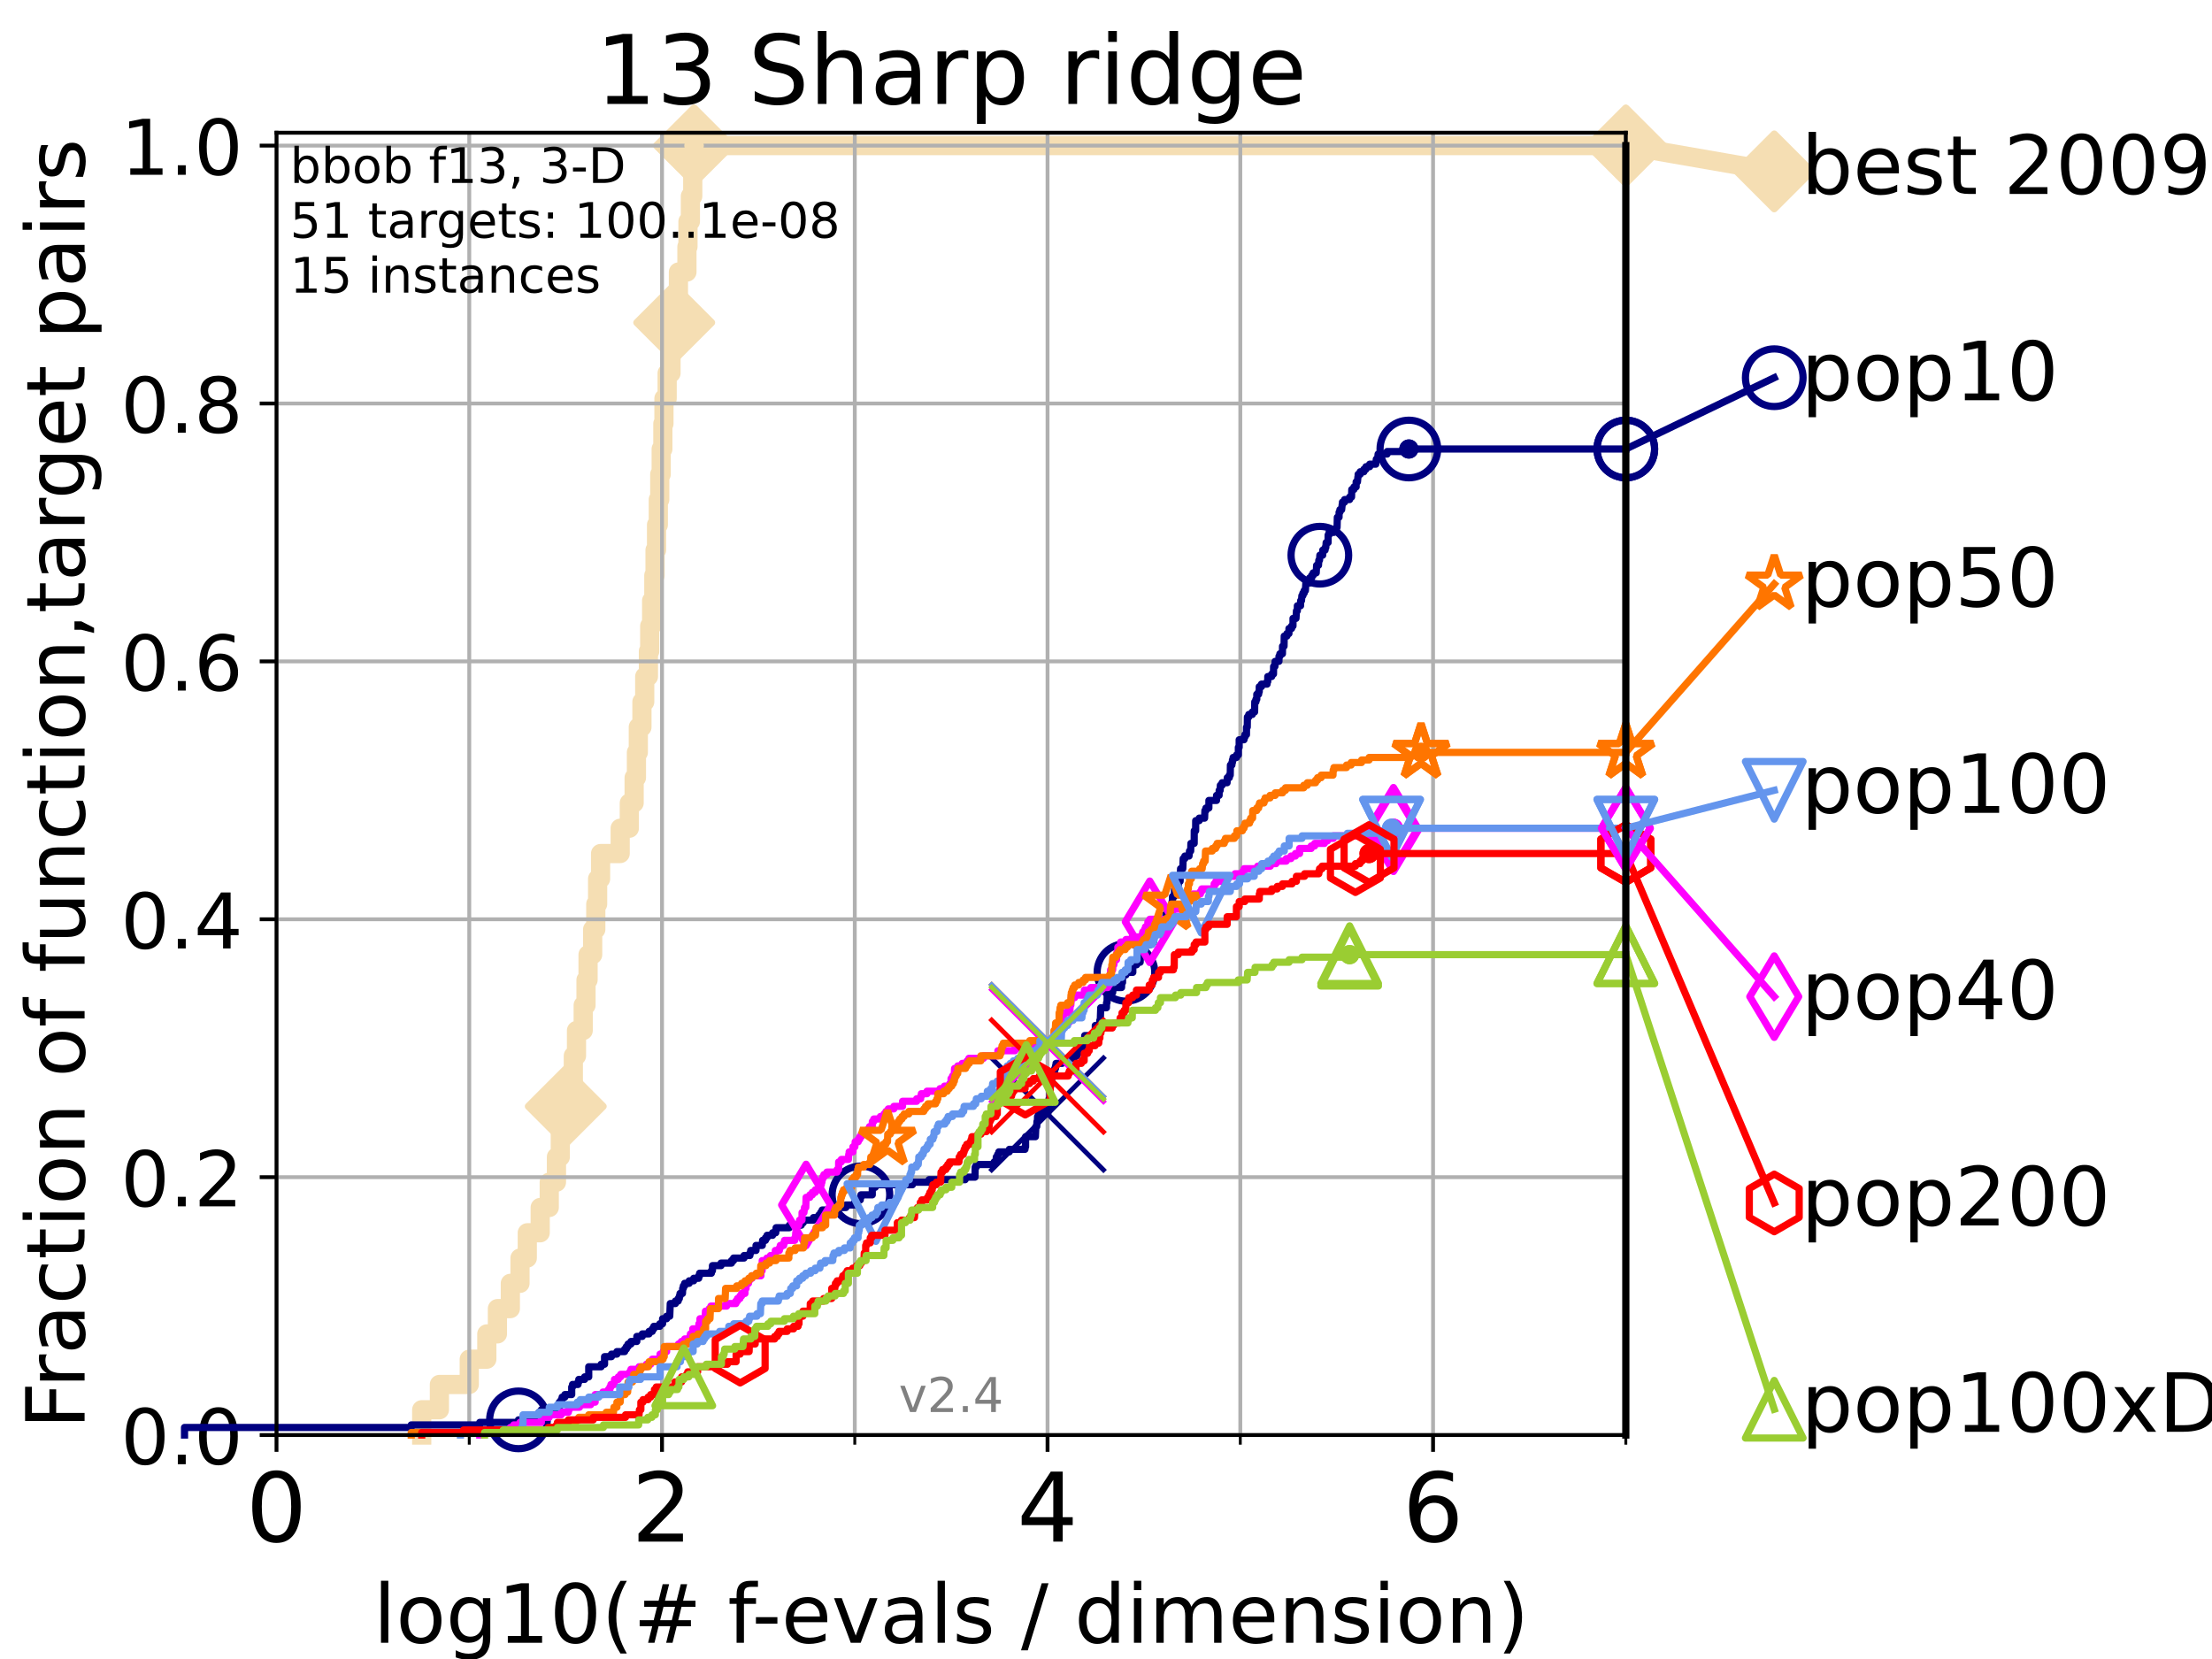 <?xml version="1.0" encoding="utf-8" standalone="no"?>
<!DOCTYPE svg PUBLIC "-//W3C//DTD SVG 1.1//EN"
  "http://www.w3.org/Graphics/SVG/1.1/DTD/svg11.dtd">
<!-- Created with matplotlib (https://matplotlib.org/) -->
<svg height="345.6pt" version="1.1" viewBox="0 0 460.8 345.6" width="460.8pt" xmlns="http://www.w3.org/2000/svg" xmlns:xlink="http://www.w3.org/1999/xlink">
 <defs>
  <style type="text/css">*{stroke-linecap:butt;stroke-linejoin:round;}</style>
 </defs>
 <g id="figure_1">
  <g id="patch_1">
   <path d="M 0 345.6 
L 460.8 345.6 
L 460.8 0 
L 0 0 
z
" style="fill:#ffffff;"/>
  </g>
  <g id="axes_1">
   <g id="patch_2">
    <path d="M 57.6 298.944 
L 338.688 298.944 
L 338.688 27.648 
L 57.6 27.648 
z
" style="fill:#ffffff;"/>
   </g>
   <g id="line2d_1">
    <path d="M 87.85 298.944 
L 87.85 293.677 
L 91.535 293.677 
L 91.535 288.41 
L 97.755 288.41 
L 97.755 283.143 
L 101.413 283.143 
L 101.413 277.877 
L 103.623 277.877 
L 103.623 272.61 
L 106.312 272.61 
L 106.312 267.343 
L 108.326 267.343 
L 108.326 262.076 
L 109.843 262.076 
L 109.843 256.809 
L 112.532 256.809 
L 112.532 251.542 
L 114.419 251.542 
L 114.419 246.275 
L 115.918 246.275 
L 115.918 241.009 
L 116.72 241.009 
L 116.72 235.742 
L 117.857 235.742 
L 117.857 230.475 
L 118.752 230.475 
L 118.752 225.208 
L 119.436 225.208 
L 119.436 219.941 
L 120.094 219.941 
L 120.094 214.674 
L 121.49 214.674 
L 121.49 209.407 
L 122.076 209.407 
L 122.076 204.141 
L 122.503 204.141 
L 122.503 198.874 
L 123.461 198.874 
L 123.461 193.607 
L 124.114 193.607 
L 124.114 188.34 
L 124.495 188.34 
L 124.495 183.073 
L 125.111 183.073 
L 125.111 177.806 
L 129.195 177.806 
L 129.195 172.539 
L 131.099 172.539 
L 131.099 167.272 
L 132.101 167.272 
L 132.101 162.006 
L 132.581 162.006 
L 132.581 156.739 
L 132.971 156.739 
L 132.971 151.472 
L 133.726 151.472 
L 133.726 146.205 
L 134.308 146.205 
L 134.308 140.938 
L 135.077 140.938 
L 135.077 135.671 
L 135.348 135.671 
L 135.348 130.404 
L 135.747 130.404 
L 135.747 125.138 
L 136.202 125.138 
L 136.202 119.871 
L 136.457 119.871 
L 136.457 114.604 
L 136.77 114.604 
L 136.77 109.337 
L 137.138 109.337 
L 137.138 104.07 
L 137.439 104.07 
L 137.439 98.803 
L 137.736 98.803 
L 137.736 93.536 
L 138.084 93.536 
L 138.084 88.27 
L 138.313 88.27 
L 138.313 83.003 
L 138.982 83.003 
L 138.982 77.736 
L 139.783 77.736 
L 139.783 72.469 
L 140.042 72.469 
L 140.042 67.202 
L 140.449 67.202 
L 140.449 61.935 
L 141.331 61.935 
L 141.331 56.668 
L 143.101 56.668 
L 143.101 51.402 
L 143.316 51.402 
L 143.316 46.135 
L 143.82 46.135 
L 143.82 40.868 
L 144.31 40.868 
L 144.31 35.601 
L 144.59 35.601 
L 144.59 30.334 
L 338.688 30.334 
" style="fill:none;stroke:#f5deb3;stroke-linecap:square;stroke-width:4;"/>
   </g>
   <g id="line2d_2">
    <defs>
     <path d="M -0 7.778 
L 7.778 0 
L 0 -7.778 
L -7.778 -0 
z
" id="m36e97a8020" style="stroke:#f5deb3;stroke-linejoin:miter;stroke-width:1.5;"/>
    </defs>
    <g>
     <use style="fill:#f5deb3;stroke:#f5deb3;stroke-linejoin:miter;stroke-width:1.5;" x="117.857" xlink:href="#m36e97a8020" y="230.475"/>
     <use style="fill:#f5deb3;stroke:#f5deb3;stroke-linejoin:miter;stroke-width:1.5;" x="140.449" xlink:href="#m36e97a8020" y="67.202"/>
     <use style="fill:#f5deb3;stroke:#f5deb3;stroke-linejoin:miter;stroke-width:1.5;" x="144.59" xlink:href="#m36e97a8020" y="30.334"/>
     <use style="fill:#f5deb3;stroke:#f5deb3;stroke-linejoin:miter;stroke-width:1.5;" x="144.59" xlink:href="#m36e97a8020" y="30.334"/>
     <use style="fill:#f5deb3;stroke:#f5deb3;stroke-linejoin:miter;stroke-width:1.5;" x="338.688" xlink:href="#m36e97a8020" y="30.334"/>
    </g>
   </g>
   <g id="line2d_3">
    <path style="fill:none;stroke:#f5deb3;stroke-linecap:square;stroke-width:4;"/>
    <g/>
   </g>
   <g id="line2d_4">
    <path d="M 338.688 30.334 
L 369.608 35.706 
" style="fill:none;stroke:#f5deb3;stroke-linecap:square;stroke-width:4;"/>
    <g>
     <use style="fill:#f5deb3;stroke:#f5deb3;stroke-linejoin:miter;stroke-width:1.5;" x="338.688" xlink:href="#m36e97a8020" y="30.334"/>
     <use style="fill:#f5deb3;stroke:#f5deb3;stroke-linejoin:miter;stroke-width:1.5;" x="369.608" xlink:href="#m36e97a8020" y="35.706"/>
    </g>
   </g>
   <g id="matplotlib.axis_1">
    <g id="xtick_1">
     <g id="line2d_5">
      <path clip-path="url(#pd6fe338853)" d="M 57.6 298.944 
L 57.6 27.648 
" style="fill:none;stroke:#b0b0b0;stroke-linecap:square;stroke-width:0.8;"/>
     </g>
     <g id="line2d_6">
      <defs>
       <path d="M 0 0 
L 0 3.5 
" id="mb9b3b1aeeb" style="stroke:#000000;stroke-width:0.8;"/>
      </defs>
      <g>
       <use style="stroke:#000000;stroke-width:0.8;" x="57.6" xlink:href="#mb9b3b1aeeb" y="298.944"/>
      </g>
     </g>
     <g id="text_1">
      <!-- 0 -->
      <g transform="translate(51.237 321.141)scale(0.2 -0.2)">
       <defs>
        <path d="M 31.781 66.406 
Q 24.172 66.406 20.328 58.906 
Q 16.5 51.422 16.5 36.375 
Q 16.5 21.391 20.328 13.891 
Q 24.172 6.391 31.781 6.391 
Q 39.453 6.391 43.281 13.891 
Q 47.125 21.391 47.125 36.375 
Q 47.125 51.422 43.281 58.906 
Q 39.453 66.406 31.781 66.406 
z
M 31.781 74.219 
Q 44.047 74.219 50.516 64.516 
Q 56.984 54.828 56.984 36.375 
Q 56.984 17.969 50.516 8.266 
Q 44.047 -1.422 31.781 -1.422 
Q 19.531 -1.422 13.062 8.266 
Q 6.594 17.969 6.594 36.375 
Q 6.594 54.828 13.062 64.516 
Q 19.531 74.219 31.781 74.219 
z
" id="DejaVuSans-48"/>
       </defs>
       <use xlink:href="#DejaVuSans-48"/>
      </g>
     </g>
    </g>
    <g id="xtick_2">
     <g id="line2d_7">
      <path clip-path="url(#pd6fe338853)" d="M 137.911 298.944 
L 137.911 27.648 
" style="fill:none;stroke:#b0b0b0;stroke-linecap:square;stroke-width:0.8;"/>
     </g>
     <g id="line2d_8">
      <g>
       <use style="stroke:#000000;stroke-width:0.8;" x="137.911" xlink:href="#mb9b3b1aeeb" y="298.944"/>
      </g>
     </g>
     <g id="text_2">
      <!-- 2 -->
      <g transform="translate(131.548 321.141)scale(0.2 -0.2)">
       <defs>
        <path d="M 19.188 8.297 
L 53.609 8.297 
L 53.609 0 
L 7.328 0 
L 7.328 8.297 
Q 12.938 14.109 22.625 23.891 
Q 32.328 33.688 34.812 36.531 
Q 39.547 41.844 41.422 45.531 
Q 43.312 49.219 43.312 52.781 
Q 43.312 58.594 39.234 62.25 
Q 35.156 65.922 28.609 65.922 
Q 23.969 65.922 18.812 64.312 
Q 13.672 62.703 7.812 59.422 
L 7.812 69.391 
Q 13.766 71.781 18.938 73 
Q 24.125 74.219 28.422 74.219 
Q 39.75 74.219 46.484 68.547 
Q 53.219 62.891 53.219 53.422 
Q 53.219 48.922 51.531 44.891 
Q 49.859 40.875 45.406 35.406 
Q 44.188 33.984 37.641 27.219 
Q 31.109 20.453 19.188 8.297 
z
" id="DejaVuSans-50"/>
       </defs>
       <use xlink:href="#DejaVuSans-50"/>
      </g>
     </g>
    </g>
    <g id="xtick_3">
     <g id="line2d_9">
      <path clip-path="url(#pd6fe338853)" d="M 218.222 298.944 
L 218.222 27.648 
" style="fill:none;stroke:#b0b0b0;stroke-linecap:square;stroke-width:0.8;"/>
     </g>
     <g id="line2d_10">
      <g>
       <use style="stroke:#000000;stroke-width:0.8;" x="218.222" xlink:href="#mb9b3b1aeeb" y="298.944"/>
      </g>
     </g>
     <g id="text_3">
      <!-- 4 -->
      <g transform="translate(211.859 321.141)scale(0.2 -0.2)">
       <defs>
        <path d="M 37.797 64.312 
L 12.891 25.391 
L 37.797 25.391 
z
M 35.203 72.906 
L 47.609 72.906 
L 47.609 25.391 
L 58.016 25.391 
L 58.016 17.188 
L 47.609 17.188 
L 47.609 0 
L 37.797 0 
L 37.797 17.188 
L 4.891 17.188 
L 4.891 26.703 
z
" id="DejaVuSans-52"/>
       </defs>
       <use xlink:href="#DejaVuSans-52"/>
      </g>
     </g>
    </g>
    <g id="xtick_4">
     <g id="line2d_11">
      <path clip-path="url(#pd6fe338853)" d="M 298.533 298.944 
L 298.533 27.648 
" style="fill:none;stroke:#b0b0b0;stroke-linecap:square;stroke-width:0.8;"/>
     </g>
     <g id="line2d_12">
      <g>
       <use style="stroke:#000000;stroke-width:0.8;" x="298.533" xlink:href="#mb9b3b1aeeb" y="298.944"/>
      </g>
     </g>
     <g id="text_4">
      <!-- 6 -->
      <g transform="translate(292.17 321.141)scale(0.2 -0.2)">
       <defs>
        <path d="M 33.016 40.375 
Q 26.375 40.375 22.484 35.828 
Q 18.609 31.297 18.609 23.391 
Q 18.609 15.531 22.484 10.953 
Q 26.375 6.391 33.016 6.391 
Q 39.656 6.391 43.531 10.953 
Q 47.406 15.531 47.406 23.391 
Q 47.406 31.297 43.531 35.828 
Q 39.656 40.375 33.016 40.375 
z
M 52.594 71.297 
L 52.594 62.312 
Q 48.875 64.062 45.094 64.984 
Q 41.312 65.922 37.594 65.922 
Q 27.828 65.922 22.672 59.328 
Q 17.531 52.734 16.797 39.406 
Q 19.672 43.656 24.016 45.922 
Q 28.375 48.188 33.594 48.188 
Q 44.578 48.188 50.953 41.516 
Q 57.328 34.859 57.328 23.391 
Q 57.328 12.156 50.688 5.359 
Q 44.047 -1.422 33.016 -1.422 
Q 20.359 -1.422 13.672 8.266 
Q 6.984 17.969 6.984 36.375 
Q 6.984 53.656 15.188 63.938 
Q 23.391 74.219 37.203 74.219 
Q 40.922 74.219 44.703 73.484 
Q 48.484 72.75 52.594 71.297 
z
" id="DejaVuSans-54"/>
       </defs>
       <use xlink:href="#DejaVuSans-54"/>
      </g>
     </g>
    </g>
    <g id="xtick_5">
     <g id="line2d_13">
      <path clip-path="url(#pd6fe338853)" d="M 97.755 298.944 
L 97.755 27.648 
" style="fill:none;stroke:#b0b0b0;stroke-linecap:square;stroke-width:0.8;"/>
     </g>
     <g id="line2d_14">
      <defs>
       <path d="M 0 0 
L 0 2 
" id="m3d31cc697c" style="stroke:#000000;stroke-width:0.6;"/>
      </defs>
      <g>
       <use style="stroke:#000000;stroke-width:0.6;" x="97.755" xlink:href="#m3d31cc697c" y="298.944"/>
      </g>
     </g>
    </g>
    <g id="xtick_6">
     <g id="line2d_15">
      <path clip-path="url(#pd6fe338853)" d="M 178.066 298.944 
L 178.066 27.648 
" style="fill:none;stroke:#b0b0b0;stroke-linecap:square;stroke-width:0.8;"/>
     </g>
     <g id="line2d_16">
      <g>
       <use style="stroke:#000000;stroke-width:0.6;" x="178.066" xlink:href="#m3d31cc697c" y="298.944"/>
      </g>
     </g>
    </g>
    <g id="xtick_7">
     <g id="line2d_17">
      <path clip-path="url(#pd6fe338853)" d="M 258.377 298.944 
L 258.377 27.648 
" style="fill:none;stroke:#b0b0b0;stroke-linecap:square;stroke-width:0.8;"/>
     </g>
     <g id="line2d_18">
      <g>
       <use style="stroke:#000000;stroke-width:0.6;" x="258.377" xlink:href="#m3d31cc697c" y="298.944"/>
      </g>
     </g>
    </g>
    <g id="xtick_8">
     <g id="line2d_19">
      <path clip-path="url(#pd6fe338853)" d="M 338.688 298.944 
L 338.688 27.648 
" style="fill:none;stroke:#b0b0b0;stroke-linecap:square;stroke-width:0.8;"/>
     </g>
     <g id="line2d_20">
      <g>
       <use style="stroke:#000000;stroke-width:0.6;" x="338.688" xlink:href="#m3d31cc697c" y="298.944"/>
      </g>
     </g>
    </g>
    <g id="text_5">
     <!-- log10(# f-evals / dimension) -->
     <g transform="translate(77.764 342.218)scale(0.17 -0.17)">
      <defs>
       <path d="M 9.422 75.984 
L 18.406 75.984 
L 18.406 0 
L 9.422 0 
z
" id="DejaVuSans-108"/>
       <path d="M 30.609 48.391 
Q 23.391 48.391 19.188 42.75 
Q 14.984 37.109 14.984 27.297 
Q 14.984 17.484 19.156 11.844 
Q 23.344 6.203 30.609 6.203 
Q 37.797 6.203 41.984 11.859 
Q 46.188 17.531 46.188 27.297 
Q 46.188 37.016 41.984 42.703 
Q 37.797 48.391 30.609 48.391 
z
M 30.609 56 
Q 42.328 56 49.016 48.375 
Q 55.719 40.766 55.719 27.297 
Q 55.719 13.875 49.016 6.219 
Q 42.328 -1.422 30.609 -1.422 
Q 18.844 -1.422 12.172 6.219 
Q 5.516 13.875 5.516 27.297 
Q 5.516 40.766 12.172 48.375 
Q 18.844 56 30.609 56 
z
" id="DejaVuSans-111"/>
       <path d="M 45.406 27.984 
Q 45.406 37.75 41.375 43.109 
Q 37.359 48.484 30.078 48.484 
Q 22.859 48.484 18.828 43.109 
Q 14.797 37.75 14.797 27.984 
Q 14.797 18.266 18.828 12.891 
Q 22.859 7.516 30.078 7.516 
Q 37.359 7.516 41.375 12.891 
Q 45.406 18.266 45.406 27.984 
z
M 54.391 6.781 
Q 54.391 -7.172 48.188 -13.984 
Q 42 -20.797 29.203 -20.797 
Q 24.469 -20.797 20.266 -20.094 
Q 16.062 -19.391 12.109 -17.922 
L 12.109 -9.188 
Q 16.062 -11.328 19.922 -12.344 
Q 23.781 -13.375 27.781 -13.375 
Q 36.625 -13.375 41.016 -8.766 
Q 45.406 -4.156 45.406 5.172 
L 45.406 9.625 
Q 42.625 4.781 38.281 2.391 
Q 33.938 0 27.875 0 
Q 17.828 0 11.672 7.656 
Q 5.516 15.328 5.516 27.984 
Q 5.516 40.672 11.672 48.328 
Q 17.828 56 27.875 56 
Q 33.938 56 38.281 53.609 
Q 42.625 51.219 45.406 46.391 
L 45.406 54.688 
L 54.391 54.688 
z
" id="DejaVuSans-103"/>
       <path d="M 12.406 8.297 
L 28.516 8.297 
L 28.516 63.922 
L 10.984 60.406 
L 10.984 69.391 
L 28.422 72.906 
L 38.281 72.906 
L 38.281 8.297 
L 54.391 8.297 
L 54.391 0 
L 12.406 0 
z
" id="DejaVuSans-49"/>
       <path d="M 31 75.875 
Q 24.469 64.656 21.281 53.656 
Q 18.109 42.672 18.109 31.391 
Q 18.109 20.125 21.312 9.062 
Q 24.516 -2 31 -13.188 
L 23.188 -13.188 
Q 15.875 -1.703 12.234 9.375 
Q 8.594 20.453 8.594 31.391 
Q 8.594 42.281 12.203 53.312 
Q 15.828 64.359 23.188 75.875 
z
" id="DejaVuSans-40"/>
       <path d="M 51.125 44 
L 36.922 44 
L 32.812 27.688 
L 47.125 27.688 
z
M 43.797 71.781 
L 38.719 51.516 
L 52.984 51.516 
L 58.109 71.781 
L 65.922 71.781 
L 60.891 51.516 
L 76.125 51.516 
L 76.125 44 
L 58.984 44 
L 54.984 27.688 
L 70.516 27.688 
L 70.516 20.219 
L 53.078 20.219 
L 48 0 
L 40.188 0 
L 45.219 20.219 
L 30.906 20.219 
L 25.875 0 
L 18.016 0 
L 23.094 20.219 
L 7.719 20.219 
L 7.719 27.688 
L 24.906 27.688 
L 29 44 
L 13.281 44 
L 13.281 51.516 
L 30.906 51.516 
L 35.891 71.781 
z
" id="DejaVuSans-35"/>
       <path id="DejaVuSans-32"/>
       <path d="M 37.109 75.984 
L 37.109 68.5 
L 28.516 68.5 
Q 23.688 68.5 21.797 66.547 
Q 19.922 64.594 19.922 59.516 
L 19.922 54.688 
L 34.719 54.688 
L 34.719 47.703 
L 19.922 47.703 
L 19.922 0 
L 10.891 0 
L 10.891 47.703 
L 2.297 47.703 
L 2.297 54.688 
L 10.891 54.688 
L 10.891 58.5 
Q 10.891 67.625 15.141 71.797 
Q 19.391 75.984 28.609 75.984 
z
" id="DejaVuSans-102"/>
       <path d="M 4.891 31.391 
L 31.203 31.391 
L 31.203 23.391 
L 4.891 23.391 
z
" id="DejaVuSans-45"/>
       <path d="M 56.203 29.594 
L 56.203 25.203 
L 14.891 25.203 
Q 15.484 15.922 20.484 11.062 
Q 25.484 6.203 34.422 6.203 
Q 39.594 6.203 44.453 7.469 
Q 49.312 8.734 54.109 11.281 
L 54.109 2.781 
Q 49.266 0.734 44.188 -0.344 
Q 39.109 -1.422 33.891 -1.422 
Q 20.797 -1.422 13.156 6.188 
Q 5.516 13.812 5.516 26.812 
Q 5.516 40.234 12.766 48.109 
Q 20.016 56 32.328 56 
Q 43.359 56 49.781 48.891 
Q 56.203 41.797 56.203 29.594 
z
M 47.219 32.234 
Q 47.125 39.594 43.094 43.984 
Q 39.062 48.391 32.422 48.391 
Q 24.906 48.391 20.391 44.141 
Q 15.875 39.891 15.188 32.172 
z
" id="DejaVuSans-101"/>
       <path d="M 2.984 54.688 
L 12.5 54.688 
L 29.594 8.797 
L 46.688 54.688 
L 56.203 54.688 
L 35.688 0 
L 23.484 0 
z
" id="DejaVuSans-118"/>
       <path d="M 34.281 27.484 
Q 23.391 27.484 19.188 25 
Q 14.984 22.516 14.984 16.5 
Q 14.984 11.719 18.141 8.906 
Q 21.297 6.109 26.703 6.109 
Q 34.188 6.109 38.703 11.406 
Q 43.219 16.703 43.219 25.484 
L 43.219 27.484 
z
M 52.203 31.203 
L 52.203 0 
L 43.219 0 
L 43.219 8.297 
Q 40.141 3.328 35.547 0.953 
Q 30.953 -1.422 24.312 -1.422 
Q 15.922 -1.422 10.953 3.297 
Q 6 8.016 6 15.922 
Q 6 25.141 12.172 29.828 
Q 18.359 34.516 30.609 34.516 
L 43.219 34.516 
L 43.219 35.406 
Q 43.219 41.609 39.141 45 
Q 35.062 48.391 27.688 48.391 
Q 23 48.391 18.547 47.266 
Q 14.109 46.141 10.016 43.891 
L 10.016 52.203 
Q 14.938 54.109 19.578 55.047 
Q 24.219 56 28.609 56 
Q 40.484 56 46.344 49.844 
Q 52.203 43.703 52.203 31.203 
z
" id="DejaVuSans-97"/>
       <path d="M 44.281 53.078 
L 44.281 44.578 
Q 40.484 46.531 36.375 47.5 
Q 32.281 48.484 27.875 48.484 
Q 21.188 48.484 17.844 46.438 
Q 14.5 44.391 14.5 40.281 
Q 14.5 37.156 16.891 35.375 
Q 19.281 33.594 26.516 31.984 
L 29.594 31.297 
Q 39.156 29.25 43.188 25.516 
Q 47.219 21.781 47.219 15.094 
Q 47.219 7.469 41.188 3.016 
Q 35.156 -1.422 24.609 -1.422 
Q 20.219 -1.422 15.453 -0.562 
Q 10.688 0.297 5.422 2 
L 5.422 11.281 
Q 10.406 8.688 15.234 7.391 
Q 20.062 6.109 24.812 6.109 
Q 31.156 6.109 34.562 8.281 
Q 37.984 10.453 37.984 14.406 
Q 37.984 18.062 35.516 20.016 
Q 33.062 21.969 24.703 23.781 
L 21.578 24.516 
Q 13.234 26.266 9.516 29.906 
Q 5.812 33.547 5.812 39.891 
Q 5.812 47.609 11.281 51.797 
Q 16.75 56 26.812 56 
Q 31.781 56 36.172 55.266 
Q 40.578 54.547 44.281 53.078 
z
" id="DejaVuSans-115"/>
       <path d="M 25.391 72.906 
L 33.688 72.906 
L 8.297 -9.281 
L 0 -9.281 
z
" id="DejaVuSans-47"/>
       <path d="M 45.406 46.391 
L 45.406 75.984 
L 54.391 75.984 
L 54.391 0 
L 45.406 0 
L 45.406 8.203 
Q 42.578 3.328 38.25 0.953 
Q 33.938 -1.422 27.875 -1.422 
Q 17.969 -1.422 11.734 6.484 
Q 5.516 14.406 5.516 27.297 
Q 5.516 40.188 11.734 48.094 
Q 17.969 56 27.875 56 
Q 33.938 56 38.25 53.625 
Q 42.578 51.266 45.406 46.391 
z
M 14.797 27.297 
Q 14.797 17.391 18.875 11.75 
Q 22.953 6.109 30.078 6.109 
Q 37.203 6.109 41.297 11.75 
Q 45.406 17.391 45.406 27.297 
Q 45.406 37.203 41.297 42.844 
Q 37.203 48.484 30.078 48.484 
Q 22.953 48.484 18.875 42.844 
Q 14.797 37.203 14.797 27.297 
z
" id="DejaVuSans-100"/>
       <path d="M 9.422 54.688 
L 18.406 54.688 
L 18.406 0 
L 9.422 0 
z
M 9.422 75.984 
L 18.406 75.984 
L 18.406 64.594 
L 9.422 64.594 
z
" id="DejaVuSans-105"/>
       <path d="M 52 44.188 
Q 55.375 50.25 60.062 53.125 
Q 64.75 56 71.094 56 
Q 79.641 56 84.281 50.016 
Q 88.922 44.047 88.922 33.016 
L 88.922 0 
L 79.891 0 
L 79.891 32.719 
Q 79.891 40.578 77.094 44.375 
Q 74.312 48.188 68.609 48.188 
Q 61.625 48.188 57.562 43.547 
Q 53.516 38.922 53.516 30.906 
L 53.516 0 
L 44.484 0 
L 44.484 32.719 
Q 44.484 40.625 41.703 44.406 
Q 38.922 48.188 33.109 48.188 
Q 26.219 48.188 22.156 43.531 
Q 18.109 38.875 18.109 30.906 
L 18.109 0 
L 9.078 0 
L 9.078 54.688 
L 18.109 54.688 
L 18.109 46.188 
Q 21.188 51.219 25.484 53.609 
Q 29.781 56 35.688 56 
Q 41.656 56 45.828 52.969 
Q 50 49.953 52 44.188 
z
" id="DejaVuSans-109"/>
       <path d="M 54.891 33.016 
L 54.891 0 
L 45.906 0 
L 45.906 32.719 
Q 45.906 40.484 42.875 44.328 
Q 39.844 48.188 33.797 48.188 
Q 26.516 48.188 22.312 43.547 
Q 18.109 38.922 18.109 30.906 
L 18.109 0 
L 9.078 0 
L 9.078 54.688 
L 18.109 54.688 
L 18.109 46.188 
Q 21.344 51.125 25.703 53.562 
Q 30.078 56 35.797 56 
Q 45.219 56 50.047 50.172 
Q 54.891 44.344 54.891 33.016 
z
" id="DejaVuSans-110"/>
       <path d="M 8.016 75.875 
L 15.828 75.875 
Q 23.141 64.359 26.781 53.312 
Q 30.422 42.281 30.422 31.391 
Q 30.422 20.453 26.781 9.375 
Q 23.141 -1.703 15.828 -13.188 
L 8.016 -13.188 
Q 14.5 -2 17.703 9.062 
Q 20.906 20.125 20.906 31.391 
Q 20.906 42.672 17.703 53.656 
Q 14.5 64.656 8.016 75.875 
z
" id="DejaVuSans-41"/>
      </defs>
      <use xlink:href="#DejaVuSans-108"/>
      <use x="27.783" xlink:href="#DejaVuSans-111"/>
      <use x="88.965" xlink:href="#DejaVuSans-103"/>
      <use x="152.441" xlink:href="#DejaVuSans-49"/>
      <use x="216.064" xlink:href="#DejaVuSans-48"/>
      <use x="279.688" xlink:href="#DejaVuSans-40"/>
      <use x="318.701" xlink:href="#DejaVuSans-35"/>
      <use x="402.49" xlink:href="#DejaVuSans-32"/>
      <use x="434.277" xlink:href="#DejaVuSans-102"/>
      <use x="463.982" xlink:href="#DejaVuSans-45"/>
      <use x="500.066" xlink:href="#DejaVuSans-101"/>
      <use x="561.59" xlink:href="#DejaVuSans-118"/>
      <use x="620.77" xlink:href="#DejaVuSans-97"/>
      <use x="682.049" xlink:href="#DejaVuSans-108"/>
      <use x="709.832" xlink:href="#DejaVuSans-115"/>
      <use x="761.932" xlink:href="#DejaVuSans-32"/>
      <use x="793.719" xlink:href="#DejaVuSans-47"/>
      <use x="827.41" xlink:href="#DejaVuSans-32"/>
      <use x="859.197" xlink:href="#DejaVuSans-100"/>
      <use x="922.674" xlink:href="#DejaVuSans-105"/>
      <use x="950.457" xlink:href="#DejaVuSans-109"/>
      <use x="1047.869" xlink:href="#DejaVuSans-101"/>
      <use x="1109.393" xlink:href="#DejaVuSans-110"/>
      <use x="1172.771" xlink:href="#DejaVuSans-115"/>
      <use x="1224.871" xlink:href="#DejaVuSans-105"/>
      <use x="1252.654" xlink:href="#DejaVuSans-111"/>
      <use x="1313.836" xlink:href="#DejaVuSans-110"/>
      <use x="1377.215" xlink:href="#DejaVuSans-41"/>
     </g>
    </g>
   </g>
   <g id="matplotlib.axis_2">
    <g id="ytick_1">
     <g id="line2d_21">
      <path clip-path="url(#pd6fe338853)" d="M 57.6 298.944 
L 338.688 298.944 
" style="fill:none;stroke:#b0b0b0;stroke-linecap:square;stroke-width:0.8;"/>
     </g>
     <g id="line2d_22">
      <defs>
       <path d="M 0 0 
L -3.5 0 
" id="m90a9d4a626" style="stroke:#000000;stroke-width:0.8;"/>
      </defs>
      <g>
       <use style="stroke:#000000;stroke-width:0.8;" x="57.6" xlink:href="#m90a9d4a626" y="298.944"/>
      </g>
     </g>
     <g id="text_6">
      <!-- 0.0 -->
      <g transform="translate(25.155 305.023)scale(0.16 -0.16)">
       <defs>
        <path d="M 10.688 12.406 
L 21 12.406 
L 21 0 
L 10.688 0 
z
" id="DejaVuSans-46"/>
       </defs>
       <use xlink:href="#DejaVuSans-48"/>
       <use x="63.623" xlink:href="#DejaVuSans-46"/>
       <use x="95.41" xlink:href="#DejaVuSans-48"/>
      </g>
     </g>
    </g>
    <g id="ytick_2">
     <g id="line2d_23">
      <path clip-path="url(#pd6fe338853)" d="M 57.6 245.222 
L 338.688 245.222 
" style="fill:none;stroke:#b0b0b0;stroke-linecap:square;stroke-width:0.8;"/>
     </g>
     <g id="line2d_24">
      <g>
       <use style="stroke:#000000;stroke-width:0.8;" x="57.6" xlink:href="#m90a9d4a626" y="245.222"/>
      </g>
     </g>
     <g id="text_7">
      <!-- 0.2 -->
      <g transform="translate(25.155 251.301)scale(0.16 -0.16)">
       <use xlink:href="#DejaVuSans-48"/>
       <use x="63.623" xlink:href="#DejaVuSans-46"/>
       <use x="95.41" xlink:href="#DejaVuSans-50"/>
      </g>
     </g>
    </g>
    <g id="ytick_3">
     <g id="line2d_25">
      <path clip-path="url(#pd6fe338853)" d="M 57.6 191.5 
L 338.688 191.5 
" style="fill:none;stroke:#b0b0b0;stroke-linecap:square;stroke-width:0.8;"/>
     </g>
     <g id="line2d_26">
      <g>
       <use style="stroke:#000000;stroke-width:0.8;" x="57.6" xlink:href="#m90a9d4a626" y="191.5"/>
      </g>
     </g>
     <g id="text_8">
      <!-- 0.4 -->
      <g transform="translate(25.155 197.579)scale(0.16 -0.16)">
       <use xlink:href="#DejaVuSans-48"/>
       <use x="63.623" xlink:href="#DejaVuSans-46"/>
       <use x="95.41" xlink:href="#DejaVuSans-52"/>
      </g>
     </g>
    </g>
    <g id="ytick_4">
     <g id="line2d_27">
      <path clip-path="url(#pd6fe338853)" d="M 57.6 137.778 
L 338.688 137.778 
" style="fill:none;stroke:#b0b0b0;stroke-linecap:square;stroke-width:0.8;"/>
     </g>
     <g id="line2d_28">
      <g>
       <use style="stroke:#000000;stroke-width:0.8;" x="57.6" xlink:href="#m90a9d4a626" y="137.778"/>
      </g>
     </g>
     <g id="text_9">
      <!-- 0.6 -->
      <g transform="translate(25.155 143.857)scale(0.16 -0.16)">
       <use xlink:href="#DejaVuSans-48"/>
       <use x="63.623" xlink:href="#DejaVuSans-46"/>
       <use x="95.41" xlink:href="#DejaVuSans-54"/>
      </g>
     </g>
    </g>
    <g id="ytick_5">
     <g id="line2d_29">
      <path clip-path="url(#pd6fe338853)" d="M 57.6 84.056 
L 338.688 84.056 
" style="fill:none;stroke:#b0b0b0;stroke-linecap:square;stroke-width:0.8;"/>
     </g>
     <g id="line2d_30">
      <g>
       <use style="stroke:#000000;stroke-width:0.8;" x="57.6" xlink:href="#m90a9d4a626" y="84.056"/>
      </g>
     </g>
     <g id="text_10">
      <!-- 0.8 -->
      <g transform="translate(25.155 90.135)scale(0.16 -0.16)">
       <defs>
        <path d="M 31.781 34.625 
Q 24.75 34.625 20.719 30.859 
Q 16.703 27.094 16.703 20.516 
Q 16.703 13.922 20.719 10.156 
Q 24.75 6.391 31.781 6.391 
Q 38.812 6.391 42.859 10.172 
Q 46.922 13.969 46.922 20.516 
Q 46.922 27.094 42.891 30.859 
Q 38.875 34.625 31.781 34.625 
z
M 21.922 38.812 
Q 15.578 40.375 12.031 44.719 
Q 8.5 49.078 8.5 55.328 
Q 8.5 64.062 14.719 69.141 
Q 20.953 74.219 31.781 74.219 
Q 42.672 74.219 48.875 69.141 
Q 55.078 64.062 55.078 55.328 
Q 55.078 49.078 51.531 44.719 
Q 48 40.375 41.703 38.812 
Q 48.828 37.156 52.797 32.312 
Q 56.781 27.484 56.781 20.516 
Q 56.781 9.906 50.312 4.234 
Q 43.844 -1.422 31.781 -1.422 
Q 19.734 -1.422 13.25 4.234 
Q 6.781 9.906 6.781 20.516 
Q 6.781 27.484 10.781 32.312 
Q 14.797 37.156 21.922 38.812 
z
M 18.312 54.391 
Q 18.312 48.734 21.844 45.562 
Q 25.391 42.391 31.781 42.391 
Q 38.141 42.391 41.719 45.562 
Q 45.312 48.734 45.312 54.391 
Q 45.312 60.062 41.719 63.234 
Q 38.141 66.406 31.781 66.406 
Q 25.391 66.406 21.844 63.234 
Q 18.312 60.062 18.312 54.391 
z
" id="DejaVuSans-56"/>
       </defs>
       <use xlink:href="#DejaVuSans-48"/>
       <use x="63.623" xlink:href="#DejaVuSans-46"/>
       <use x="95.41" xlink:href="#DejaVuSans-56"/>
      </g>
     </g>
    </g>
    <g id="ytick_6">
     <g id="line2d_31">
      <path clip-path="url(#pd6fe338853)" d="M 57.6 30.334 
L 338.688 30.334 
" style="fill:none;stroke:#b0b0b0;stroke-linecap:square;stroke-width:0.8;"/>
     </g>
     <g id="line2d_32">
      <g>
       <use style="stroke:#000000;stroke-width:0.8;" x="57.6" xlink:href="#m90a9d4a626" y="30.334"/>
      </g>
     </g>
     <g id="text_11">
      <!-- 1.0 -->
      <g transform="translate(25.155 36.413)scale(0.16 -0.16)">
       <use xlink:href="#DejaVuSans-49"/>
       <use x="63.623" xlink:href="#DejaVuSans-46"/>
       <use x="95.41" xlink:href="#DejaVuSans-48"/>
      </g>
     </g>
    </g>
    <g id="text_12">
     <!-- Fraction of function,target pairs -->
     <g transform="translate(17.62 297.681)rotate(-90)scale(0.17 -0.17)">
      <defs>
       <path d="M 9.812 72.906 
L 51.703 72.906 
L 51.703 64.594 
L 19.672 64.594 
L 19.672 43.109 
L 48.578 43.109 
L 48.578 34.812 
L 19.672 34.812 
L 19.672 0 
L 9.812 0 
z
" id="DejaVuSans-70"/>
       <path d="M 41.109 46.297 
Q 39.594 47.172 37.812 47.578 
Q 36.031 48 33.891 48 
Q 26.266 48 22.188 43.047 
Q 18.109 38.094 18.109 28.812 
L 18.109 0 
L 9.078 0 
L 9.078 54.688 
L 18.109 54.688 
L 18.109 46.188 
Q 20.953 51.172 25.484 53.578 
Q 30.031 56 36.531 56 
Q 37.453 56 38.578 55.875 
Q 39.703 55.766 41.062 55.516 
z
" id="DejaVuSans-114"/>
       <path d="M 48.781 52.594 
L 48.781 44.188 
Q 44.969 46.297 41.141 47.344 
Q 37.312 48.391 33.406 48.391 
Q 24.656 48.391 19.812 42.844 
Q 14.984 37.312 14.984 27.297 
Q 14.984 17.281 19.812 11.734 
Q 24.656 6.203 33.406 6.203 
Q 37.312 6.203 41.141 7.25 
Q 44.969 8.297 48.781 10.406 
L 48.781 2.094 
Q 45.016 0.344 40.984 -0.531 
Q 36.969 -1.422 32.422 -1.422 
Q 20.062 -1.422 12.781 6.344 
Q 5.516 14.109 5.516 27.297 
Q 5.516 40.672 12.859 48.328 
Q 20.219 56 33.016 56 
Q 37.156 56 41.109 55.141 
Q 45.062 54.297 48.781 52.594 
z
" id="DejaVuSans-99"/>
       <path d="M 18.312 70.219 
L 18.312 54.688 
L 36.812 54.688 
L 36.812 47.703 
L 18.312 47.703 
L 18.312 18.016 
Q 18.312 11.328 20.141 9.422 
Q 21.969 7.516 27.594 7.516 
L 36.812 7.516 
L 36.812 0 
L 27.594 0 
Q 17.188 0 13.234 3.875 
Q 9.281 7.766 9.281 18.016 
L 9.281 47.703 
L 2.688 47.703 
L 2.688 54.688 
L 9.281 54.688 
L 9.281 70.219 
z
" id="DejaVuSans-116"/>
       <path d="M 8.5 21.578 
L 8.5 54.688 
L 17.484 54.688 
L 17.484 21.922 
Q 17.484 14.156 20.5 10.266 
Q 23.531 6.391 29.594 6.391 
Q 36.859 6.391 41.078 11.031 
Q 45.312 15.672 45.312 23.688 
L 45.312 54.688 
L 54.297 54.688 
L 54.297 0 
L 45.312 0 
L 45.312 8.406 
Q 42.047 3.422 37.719 1 
Q 33.406 -1.422 27.688 -1.422 
Q 18.266 -1.422 13.375 4.438 
Q 8.5 10.297 8.5 21.578 
z
M 31.109 56 
z
" id="DejaVuSans-117"/>
       <path d="M 11.719 12.406 
L 22.016 12.406 
L 22.016 4 
L 14.016 -11.625 
L 7.719 -11.625 
L 11.719 4 
z
" id="DejaVuSans-44"/>
       <path d="M 18.109 8.203 
L 18.109 -20.797 
L 9.078 -20.797 
L 9.078 54.688 
L 18.109 54.688 
L 18.109 46.391 
Q 20.953 51.266 25.266 53.625 
Q 29.594 56 35.594 56 
Q 45.562 56 51.781 48.094 
Q 58.016 40.188 58.016 27.297 
Q 58.016 14.406 51.781 6.484 
Q 45.562 -1.422 35.594 -1.422 
Q 29.594 -1.422 25.266 0.953 
Q 20.953 3.328 18.109 8.203 
z
M 48.688 27.297 
Q 48.688 37.203 44.609 42.844 
Q 40.531 48.484 33.406 48.484 
Q 26.266 48.484 22.188 42.844 
Q 18.109 37.203 18.109 27.297 
Q 18.109 17.391 22.188 11.75 
Q 26.266 6.109 33.406 6.109 
Q 40.531 6.109 44.609 11.75 
Q 48.688 17.391 48.688 27.297 
z
" id="DejaVuSans-112"/>
      </defs>
      <use xlink:href="#DejaVuSans-70"/>
      <use x="50.27" xlink:href="#DejaVuSans-114"/>
      <use x="91.383" xlink:href="#DejaVuSans-97"/>
      <use x="152.662" xlink:href="#DejaVuSans-99"/>
      <use x="207.643" xlink:href="#DejaVuSans-116"/>
      <use x="246.852" xlink:href="#DejaVuSans-105"/>
      <use x="274.635" xlink:href="#DejaVuSans-111"/>
      <use x="335.816" xlink:href="#DejaVuSans-110"/>
      <use x="399.195" xlink:href="#DejaVuSans-32"/>
      <use x="430.982" xlink:href="#DejaVuSans-111"/>
      <use x="492.164" xlink:href="#DejaVuSans-102"/>
      <use x="527.369" xlink:href="#DejaVuSans-32"/>
      <use x="559.156" xlink:href="#DejaVuSans-102"/>
      <use x="594.361" xlink:href="#DejaVuSans-117"/>
      <use x="657.74" xlink:href="#DejaVuSans-110"/>
      <use x="721.119" xlink:href="#DejaVuSans-99"/>
      <use x="776.1" xlink:href="#DejaVuSans-116"/>
      <use x="815.309" xlink:href="#DejaVuSans-105"/>
      <use x="843.092" xlink:href="#DejaVuSans-111"/>
      <use x="904.273" xlink:href="#DejaVuSans-110"/>
      <use x="967.652" xlink:href="#DejaVuSans-44"/>
      <use x="999.439" xlink:href="#DejaVuSans-116"/>
      <use x="1038.648" xlink:href="#DejaVuSans-97"/>
      <use x="1099.928" xlink:href="#DejaVuSans-114"/>
      <use x="1139.291" xlink:href="#DejaVuSans-103"/>
      <use x="1202.768" xlink:href="#DejaVuSans-101"/>
      <use x="1264.291" xlink:href="#DejaVuSans-116"/>
      <use x="1303.5" xlink:href="#DejaVuSans-32"/>
      <use x="1335.287" xlink:href="#DejaVuSans-112"/>
      <use x="1398.764" xlink:href="#DejaVuSans-97"/>
      <use x="1460.043" xlink:href="#DejaVuSans-105"/>
      <use x="1487.826" xlink:href="#DejaVuSans-114"/>
      <use x="1528.939" xlink:href="#DejaVuSans-115"/>
     </g>
    </g>
   </g>
   <g id="line2d_33">
    <defs>
     <path d="M 0 1.5 
C 0.398 1.5 0.779 1.342 1.061 1.061 
C 1.342 0.779 1.5 0.398 1.5 0 
C 1.5 -0.398 1.342 -0.779 1.061 -1.061 
C 0.779 -1.342 0.398 -1.5 0 -1.5 
C -0.398 -1.5 -0.779 -1.342 -1.061 -1.061 
C -1.342 -0.779 -1.5 -0.398 -1.5 0 
C -1.5 0.398 -1.342 0.779 -1.061 1.061 
C -0.779 1.342 -0.398 1.5 0 1.5 
z
" id="m6124731304" style="stroke:#f5deb3;"/>
    </defs>
    <g>
     <use style="fill:#f5deb3;stroke:#f5deb3;" x="144.59" xlink:href="#m6124731304" y="30.334"/>
     <use style="fill:#f5deb3;stroke:#f5deb3;" x="144.59" xlink:href="#m6124731304" y="30.334"/>
    </g>
   </g>
   <g id="line2d_34">
    <defs>
     <path d="M 0 1.5 
C 0.398 1.5 0.779 1.342 1.061 1.061 
C 1.342 0.779 1.5 0.398 1.5 0 
C 1.5 -0.398 1.342 -0.779 1.061 -1.061 
C 0.779 -1.342 0.398 -1.5 0 -1.5 
C -0.398 -1.5 -0.779 -1.342 -1.061 -1.061 
C -1.342 -0.779 -1.5 -0.398 -1.5 0 
C -1.5 0.398 -1.342 0.779 -1.061 1.061 
C -0.779 1.342 -0.398 1.5 0 1.5 
z
" id="m6ac5de7f0d" style="stroke:#000080;"/>
    </defs>
    <g>
     <use style="fill:#000080;stroke:#000080;" x="293.492" xlink:href="#m6ac5de7f0d" y="93.536"/>
     <use style="fill:#000080;stroke:#000080;" x="293.492" xlink:href="#m6ac5de7f0d" y="93.536"/>
    </g>
   </g>
   <g id="line2d_35">
    <path d="M 38.441 298.944 
L 38.441 297.364 
L 85.667 297.364 
L 85.667 296.837 
L 99.938 296.837 
L 99.938 296.311 
L 108.006 296.311 
L 108.006 295.784 
L 111.239 295.784 
L 111.239 295.257 
L 112.281 295.257 
L 112.281 294.204 
L 112.779 294.204 
L 112.779 293.677 
L 116.122 293.677 
L 116.122 293.15 
L 116.523 293.15 
L 116.523 292.097 
L 116.914 292.097 
L 116.914 291.57 
L 117.107 291.57 
L 117.107 291.044 
L 117.673 291.044 
L 117.673 290.517 
L 119.097 290.517 
L 119.097 288.937 
L 119.267 288.937 
L 119.267 288.41 
L 120.414 288.41 
L 120.414 287.884 
L 120.572 287.884 
L 120.572 287.357 
L 121.785 287.357 
L 121.785 286.83 
L 122.643 286.83 
L 122.643 284.723 
L 125.232 284.723 
L 125.232 284.197 
L 125.939 284.197 
L 125.939 282.617 
L 127.379 282.617 
L 127.379 282.09 
L 128.511 282.09 
L 128.511 281.563 
L 130.128 281.563 
L 130.128 281.037 
L 130.488 281.037 
L 130.488 280.51 
L 130.84 280.51 
L 130.84 279.983 
L 131.44 279.983 
L 131.44 279.457 
L 132.66 279.457 
L 132.66 278.403 
L 133.8 278.403 
L 133.8 277.877 
L 135.213 277.877 
L 135.213 277.35 
L 135.879 277.35 
L 135.879 276.823 
L 136.202 276.823 
L 136.202 276.296 
L 137.439 276.296 
L 137.439 275.77 
L 138.027 275.77 
L 138.027 274.716 
L 138.872 274.716 
L 138.872 274.19 
L 139.52 274.19 
L 139.626 271.556 
L 140.699 271.556 
L 140.699 271.03 
L 141.283 271.03 
L 141.283 270.503 
L 141.521 270.503 
L 141.521 269.976 
L 141.662 269.976 
L 141.662 269.45 
L 142.17 269.45 
L 142.216 268.396 
L 142.352 268.396 
L 142.352 267.87 
L 142.62 267.87 
L 142.62 267.343 
L 143.57 267.343 
L 143.57 266.816 
L 144.511 266.816 
L 144.511 266.289 
L 145.554 266.289 
L 145.554 265.763 
L 145.74 265.763 
L 145.74 265.236 
L 148.194 265.236 
L 148.194 264.709 
L 148.418 264.709 
L 148.418 263.656 
L 150.201 263.656 
L 150.201 263.129 
L 152.386 263.129 
L 152.386 262.603 
L 152.811 262.603 
L 152.811 262.076 
L 154.994 262.076 
L 154.994 261.549 
L 156.216 261.549 
L 156.216 261.023 
L 156.378 261.023 
L 156.378 260.496 
L 157.491 260.496 
L 157.491 259.443 
L 158.802 259.443 
L 158.855 258.389 
L 159.457 258.389 
L 159.457 257.862 
L 159.791 257.862 
L 159.791 257.336 
L 160.946 257.336 
L 160.946 256.809 
L 161.601 256.809 
L 161.675 255.756 
L 164.435 255.756 
L 164.435 255.229 
L 166.918 255.229 
L 166.918 254.702 
L 167.342 254.702 
L 167.342 254.176 
L 169.456 254.176 
L 169.456 253.649 
L 170.572 253.649 
L 170.572 253.122 
L 170.952 253.122 
L 170.952 252.596 
L 171.272 252.596 
L 171.272 252.069 
L 173.711 252.069 
L 173.711 251.542 
L 176.222 251.542 
L 176.222 251.016 
L 178.02 251.016 
L 178.02 250.489 
L 178.463 250.489 
L 178.463 249.962 
L 179.214 249.962 
L 179.214 249.436 
L 179.349 249.436 
L 179.349 248.909 
L 181.71 248.909 
L 181.71 247.329 
L 182.335 247.329 
L 182.335 246.802 
L 190.081 246.802 
L 190.081 246.275 
L 193.543 246.275 
L 193.543 245.749 
L 201.058 245.749 
L 201.058 245.222 
L 203.107 245.222 
L 203.148 243.115 
L 203.385 243.115 
L 203.385 242.589 
L 207.098 242.589 
L 207.098 242.062 
L 207.465 242.062 
L 207.553 241.009 
L 207.84 241.009 
L 207.84 240.482 
L 208.079 240.482 
L 208.079 239.955 
L 210.26 239.955 
L 210.26 239.428 
L 213.522 239.428 
L 213.522 238.902 
L 213.648 238.902 
L 213.648 236.795 
L 215.693 236.795 
L 215.786 234.688 
L 215.971 234.688 
L 216.017 233.635 
L 216.104 233.635 
L 216.145 232.582 
L 216.364 232.582 
L 216.364 232.055 
L 218.276 232.055 
L 218.363 230.475 
L 218.449 230.475 
L 218.54 228.895 
L 218.68 228.895 
L 218.75 226.261 
L 218.887 226.261 
L 218.89 224.681 
L 219.14 224.681 
L 219.14 224.155 
L 219.326 224.155 
L 219.326 223.101 
L 219.724 223.101 
L 219.724 222.575 
L 219.88 222.575 
L 219.88 222.048 
L 219.991 222.048 
L 219.991 221.521 
L 221.26 221.521 
L 221.26 220.994 
L 222.014 220.994 
L 222.014 220.468 
L 223.759 220.468 
L 223.759 219.941 
L 224.341 219.941 
L 224.341 219.414 
L 224.599 219.414 
L 224.698 218.361 
L 225.62 218.361 
L 225.62 217.834 
L 225.748 217.834 
L 225.748 217.308 
L 225.88 217.308 
L 225.966 215.728 
L 228.172 215.728 
L 228.172 213.621 
L 229.084 213.621 
L 229.103 212.567 
L 229.21 212.567 
L 229.302 209.934 
L 230.492 209.934 
L 230.513 208.881 
L 230.613 208.881 
L 230.647 207.301 
L 230.976 207.301 
L 230.976 206.774 
L 231.788 206.774 
L 231.897 205.721 
L 233.636 205.721 
L 233.685 204.667 
L 233.846 204.667 
L 233.846 203.087 
L 234.556 203.087 
L 234.556 202.56 
L 235.985 202.56 
L 235.985 200.98 
L 236.783 200.98 
L 236.783 200.454 
L 237.514 200.454 
L 237.583 198.874 
L 238.083 198.874 
L 238.083 197.82 
L 238.263 197.82 
L 238.263 196.767 
L 239.702 196.767 
L 239.702 196.24 
L 240.323 196.24 
L 240.362 194.66 
L 241.82 194.66 
L 241.862 192.027 
L 241.952 192.027 
L 241.952 191.5 
L 242.861 191.5 
L 242.861 190.447 
L 243.21 190.447 
L 243.21 189.92 
L 243.426 189.92 
L 243.426 189.393 
L 244.14 189.393 
L 244.167 187.813 
L 244.256 187.813 
L 244.256 186.76 
L 244.615 186.76 
L 244.68 185.18 
L 245.465 185.18 
L 245.465 183.6 
L 245.838 183.6 
L 245.933 180.966 
L 246.396 180.966 
L 246.477 178.86 
L 246.824 178.86 
L 246.824 178.333 
L 247.699 178.333 
L 247.791 177.28 
L 248.041 177.28 
L 248.085 175.699 
L 248.768 175.699 
L 248.785 173.066 
L 249.076 173.066 
L 249.086 170.959 
L 249.823 170.959 
L 249.823 170.433 
L 250.941 170.433 
L 251.002 168.853 
L 251.219 168.853 
L 251.219 168.326 
L 251.829 168.326 
L 251.836 166.746 
L 253.426 166.746 
L 253.426 165.692 
L 253.963 165.692 
L 253.975 164.639 
L 254.187 164.639 
L 254.22 163.586 
L 254.585 163.586 
L 254.585 163.059 
L 255.624 163.059 
L 255.664 162.006 
L 256.087 162.006 
L 256.087 161.479 
L 256.279 161.479 
L 256.317 159.372 
L 256.628 159.372 
L 256.628 158.846 
L 256.739 158.846 
L 256.739 158.319 
L 256.879 158.319 
L 256.879 157.792 
L 257.591 157.792 
L 257.591 157.265 
L 257.97 157.265 
L 257.97 155.685 
L 258.139 155.685 
L 258.143 154.105 
L 259.144 154.105 
L 259.144 153.579 
L 259.326 153.579 
L 259.326 153.052 
L 259.661 153.052 
L 259.67 151.472 
L 259.826 151.472 
L 259.857 149.365 
L 260.143 149.365 
L 260.143 148.838 
L 260.879 148.838 
L 260.879 148.312 
L 261.358 148.312 
L 261.39 146.205 
L 261.633 146.205 
L 261.633 145.678 
L 261.812 145.678 
L 261.812 144.625 
L 262.198 144.625 
L 262.198 144.098 
L 262.324 144.098 
L 262.324 143.045 
L 262.78 143.045 
L 262.78 142.518 
L 263.955 142.518 
L 263.955 141.992 
L 264.094 141.992 
L 264.102 140.938 
L 264.919 140.938 
L 264.919 140.411 
L 265.292 140.411 
L 265.315 138.831 
L 265.591 138.831 
L 265.628 137.778 
L 266.431 137.778 
L 266.434 136.725 
L 266.623 136.725 
L 266.623 136.198 
L 267.155 136.198 
L 267.173 134.618 
L 267.491 134.618 
L 267.527 132.511 
L 268.086 132.511 
L 268.086 131.985 
L 268.51 131.985 
L 268.512 130.931 
L 269.058 130.931 
L 269.058 130.404 
L 269.352 130.404 
L 269.358 128.824 
L 269.979 128.824 
L 270.077 127.244 
L 270.263 127.244 
L 270.263 126.191 
L 270.932 126.191 
L 270.946 125.138 
L 271.123 125.138 
L 271.205 124.084 
L 271.418 124.084 
L 271.418 123.558 
L 271.685 123.558 
L 271.685 123.031 
L 271.939 123.031 
L 272.033 121.451 
L 272.812 121.451 
L 272.812 120.397 
L 273.24 120.397 
L 273.24 119.871 
L 273.552 119.871 
L 273.552 119.344 
L 274.195 119.344 
L 274.274 117.764 
L 274.667 117.764 
L 274.731 116.711 
L 274.881 116.711 
L 274.951 115.657 
L 275.545 115.657 
L 275.549 114.604 
L 276.037 114.604 
L 276.037 114.077 
L 276.189 114.077 
L 276.262 113.024 
L 276.666 113.024 
L 276.673 111.444 
L 276.865 111.444 
L 276.865 110.917 
L 277.847 110.917 
L 277.847 110.39 
L 278.403 110.39 
L 278.403 109.864 
L 278.535 109.864 
L 278.592 107.757 
L 278.947 107.757 
L 278.955 106.704 
L 279.128 106.704 
L 279.128 106.177 
L 279.491 106.177 
L 279.597 105.124 
L 279.657 105.124 
L 279.657 104.597 
L 280.106 104.597 
L 280.106 104.07 
L 281.146 104.07 
L 281.146 103.543 
L 281.552 103.543 
L 281.6 101.963 
L 282.054 101.963 
L 282.054 101.437 
L 282.509 101.437 
L 282.509 100.383 
L 282.782 100.383 
L 282.885 99.33 
L 282.926 99.33 
L 282.926 98.803 
L 283.356 98.803 
L 283.356 98.277 
L 284.124 98.277 
L 284.124 97.75 
L 284.555 97.75 
L 284.555 97.223 
L 285.328 97.223 
L 285.328 96.697 
L 286.601 96.697 
L 286.711 95.643 
L 286.98 95.643 
L 287.085 94.59 
L 288.963 94.59 
L 288.963 94.063 
L 293.492 94.063 
L 293.492 93.536 
L 338.688 93.536 
L 338.688 93.536 
" style="fill:none;stroke:#000080;stroke-linecap:square;stroke-width:1.5;"/>
   </g>
   <g id="line2d_36">
    <defs>
     <path d="M 0 6 
C 1.591 6 3.117 5.368 4.243 4.243 
C 5.368 3.117 6 1.591 6 0 
C 6 -1.591 5.368 -3.117 4.243 -4.243 
C 3.117 -5.368 1.591 -6 0 -6 
C -1.591 -6 -3.117 -5.368 -4.243 -4.243 
C -5.368 -3.117 -6 -1.591 -6 0 
C -6 1.591 -5.368 3.117 -4.243 4.243 
C -3.117 5.368 -1.591 6 0 6 
z
" id="m2995d15081" style="stroke:#000080;stroke-width:1.5;"/>
    </defs>
    <g>
     <use style="fill-opacity:0;stroke:#000080;stroke-width:1.5;" x="108.006" xlink:href="#m2995d15081" y="295.784"/>
     <use style="fill-opacity:0;stroke:#000080;stroke-width:1.5;" x="179.349" xlink:href="#m2995d15081" y="248.909"/>
     <use style="fill-opacity:0;stroke:#000080;stroke-width:1.5;" x="234.556" xlink:href="#m2995d15081" y="202.56"/>
     <use style="fill-opacity:0;stroke:#000080;stroke-width:1.5;" x="274.951" xlink:href="#m2995d15081" y="115.657"/>
     <use style="fill-opacity:0;stroke:#000080;stroke-width:1.5;" x="293.492" xlink:href="#m2995d15081" y="93.536"/>
     <use style="fill-opacity:0;stroke:#000080;stroke-width:1.5;" x="338.688" xlink:href="#m2995d15081" y="93.536"/>
    </g>
   </g>
   <g id="line2d_37">
    <path style="fill:none;stroke:#000080;stroke-linecap:square;stroke-width:1.5;"/>
    <g/>
   </g>
   <g id="line2d_38">
    <path clip-path="url(#pd6fe338853)" d="M 218.222 232.055 
" style="fill:none;stroke:#000080;stroke-linecap:square;stroke-width:1.5;"/>
    <defs>
     <path d="M -12 12 
L 12 -12 
M -12 -12 
L 12 12 
" id="m415721cd1c" style="stroke:#000080;"/>
    </defs>
    <g clip-path="url(#pd6fe338853)">
     <use style="fill:#000080;stroke:#000080;" x="218.222" xlink:href="#m415721cd1c" y="232.055"/>
    </g>
   </g>
   <g id="line2d_39">
    <defs>
     <path d="M 0 1.5 
C 0.398 1.5 0.779 1.342 1.061 1.061 
C 1.342 0.779 1.5 0.398 1.5 0 
C 1.5 -0.398 1.342 -0.779 1.061 -1.061 
C 0.779 -1.342 0.398 -1.5 0 -1.5 
C -0.398 -1.5 -0.779 -1.342 -1.061 -1.061 
C -1.342 -0.779 -1.5 -0.398 -1.5 0 
C -1.5 0.398 -1.342 0.779 -1.061 1.061 
C -0.779 1.342 -0.398 1.5 0 1.5 
z
" id="meac0326bdc" style="stroke:#ff00ff;"/>
    </defs>
    <g>
     <use style="fill:#ff00ff;stroke:#ff00ff;" x="290.285" xlink:href="#meac0326bdc" y="172.539"/>
     <use style="fill:#ff00ff;stroke:#ff00ff;" x="290.285" xlink:href="#meac0326bdc" y="172.539"/>
    </g>
   </g>
   <g id="line2d_40">
    <path d="M 99.938 298.944 
L 99.938 298.417 
L 103.203 298.417 
L 103.203 297.891 
L 106.312 297.891 
L 106.312 297.364 
L 107.009 297.364 
L 107.009 296.837 
L 108.326 296.837 
L 108.326 296.311 
L 112.779 296.311 
L 112.779 295.257 
L 114.419 295.257 
L 114.419 294.731 
L 116.914 294.731 
L 116.914 294.204 
L 118.4 294.204 
L 118.4 293.677 
L 118.577 293.677 
L 118.577 293.15 
L 120.728 293.15 
L 120.728 292.624 
L 123.057 292.624 
L 123.057 292.097 
L 123.985 292.097 
L 123.985 290.517 
L 125.589 290.517 
L 125.589 289.99 
L 126.729 289.99 
L 126.729 289.464 
L 127.057 289.464 
L 127.057 288.937 
L 127.272 288.937 
L 127.272 288.41 
L 128.006 288.41 
L 128.006 287.357 
L 128.808 287.357 
L 128.808 286.83 
L 129.291 286.83 
L 129.291 286.304 
L 131.185 286.304 
L 131.185 285.777 
L 131.44 285.777 
L 131.44 285.25 
L 133.125 285.25 
L 133.125 284.723 
L 134.661 284.723 
L 134.661 284.197 
L 135.549 284.197 
L 135.549 283.67 
L 135.879 283.67 
L 135.879 283.143 
L 137.499 283.143 
L 137.499 282.09 
L 138.142 282.09 
L 138.142 281.563 
L 138.872 281.563 
L 138.872 280.51 
L 141.331 280.51 
L 141.331 279.983 
L 141.941 279.983 
L 141.941 279.457 
L 142.62 279.457 
L 142.62 278.93 
L 143.695 278.93 
L 143.695 278.403 
L 143.82 278.403 
L 143.82 277.877 
L 144.31 277.877 
L 144.31 276.823 
L 145.554 276.823 
L 145.591 275.77 
L 145.814 275.77 
L 145.814 274.716 
L 146.889 274.716 
L 146.958 273.136 
L 147.736 273.136 
L 147.736 272.61 
L 148.097 272.61 
L 148.097 272.083 
L 151.368 272.083 
L 151.368 271.556 
L 153.299 271.556 
L 153.299 271.03 
L 153.633 271.03 
L 153.633 270.503 
L 154.144 270.503 
L 154.144 269.976 
L 154.485 269.976 
L 154.485 269.45 
L 155.189 269.45 
L 155.189 268.396 
L 155.425 268.396 
L 155.425 267.343 
L 155.929 267.343 
L 155.929 266.816 
L 156.114 266.816 
L 156.114 266.289 
L 156.678 266.289 
L 156.678 265.763 
L 158.519 265.763 
L 158.519 264.709 
L 158.767 264.709 
L 158.785 262.603 
L 159.758 262.603 
L 159.758 262.076 
L 160.506 262.076 
L 160.506 261.549 
L 161.511 261.549 
L 161.511 260.496 
L 162.361 260.496 
L 162.361 259.969 
L 162.546 259.969 
L 162.546 259.443 
L 163.253 259.443 
L 163.253 258.916 
L 163.429 258.916 
L 163.429 258.389 
L 165.567 258.389 
L 165.567 257.862 
L 165.709 257.862 
L 165.768 256.809 
L 165.826 256.809 
L 165.838 255.756 
L 166.025 255.756 
L 166.025 255.229 
L 166.392 255.229 
L 166.392 254.702 
L 166.561 254.702 
L 166.561 254.176 
L 167.071 254.176 
L 167.082 252.596 
L 167.481 252.596 
L 167.588 251.542 
L 167.861 251.542 
L 167.923 249.436 
L 168.706 249.436 
L 168.706 248.909 
L 169.226 248.909 
L 169.226 248.382 
L 169.851 248.382 
L 169.851 247.855 
L 170.509 247.855 
L 170.509 247.329 
L 170.741 247.329 
L 170.741 246.802 
L 171.1 246.802 
L 171.1 246.275 
L 171.229 246.275 
L 171.229 245.749 
L 171.341 245.749 
L 171.341 245.222 
L 171.629 245.222 
L 171.629 244.695 
L 172.265 244.695 
L 172.265 244.169 
L 174.384 244.169 
L 174.384 243.642 
L 174.697 243.642 
L 174.704 242.062 
L 175.259 242.062 
L 175.259 241.535 
L 176.744 241.535 
L 176.807 240.482 
L 176.894 240.482 
L 176.894 239.955 
L 177.678 239.955 
L 177.678 238.902 
L 178.084 238.902 
L 178.147 237.848 
L 178.784 237.848 
L 178.784 237.322 
L 179.11 237.322 
L 179.11 236.795 
L 179.419 236.795 
L 179.419 236.268 
L 180.68 236.268 
L 180.68 235.742 
L 180.804 235.742 
L 180.804 235.215 
L 181.139 235.215 
L 181.139 234.688 
L 181.71 234.688 
L 181.724 233.635 
L 182.027 233.635 
L 182.027 233.108 
L 183.403 233.108 
L 183.403 232.582 
L 184.173 232.582 
L 184.173 232.055 
L 184.562 232.055 
L 184.562 231.528 
L 185.052 231.528 
L 185.052 231.001 
L 186.208 231.001 
L 186.208 230.475 
L 188.014 230.475 
L 188.014 229.421 
L 190.952 229.421 
L 190.952 228.895 
L 191.793 228.895 
L 191.793 228.368 
L 191.927 228.368 
L 191.927 227.841 
L 193.107 227.841 
L 193.107 227.315 
L 195.813 227.315 
L 195.813 226.788 
L 196.74 226.788 
L 196.74 226.261 
L 197.848 226.261 
L 197.848 225.735 
L 198.119 225.735 
L 198.119 224.681 
L 198.423 224.681 
L 198.423 224.155 
L 198.764 224.155 
L 198.852 222.575 
L 199.519 222.575 
L 199.519 222.048 
L 200.439 222.048 
L 200.439 221.521 
L 201.48 221.521 
L 201.48 220.994 
L 201.841 220.994 
L 201.841 220.468 
L 204.881 220.468 
L 204.881 219.941 
L 207.882 219.941 
L 207.882 218.888 
L 211.413 218.888 
L 211.413 218.361 
L 213.207 218.361 
L 213.207 217.834 
L 219.17 217.834 
L 219.17 217.308 
L 219.768 217.308 
L 219.775 215.728 
L 220.084 215.728 
L 220.151 214.148 
L 220.25 214.148 
L 220.25 213.621 
L 220.442 213.621 
L 220.442 213.094 
L 221.168 213.094 
L 221.168 212.567 
L 221.434 212.567 
L 221.511 211.514 
L 221.546 211.514 
L 221.546 210.987 
L 222.481 210.987 
L 222.481 210.461 
L 222.883 210.461 
L 222.943 209.407 
L 223.081 209.407 
L 223.186 207.827 
L 223.875 207.827 
L 223.875 207.301 
L 225.895 207.301 
L 225.895 206.247 
L 227.236 206.247 
L 227.236 205.721 
L 230.79 205.721 
L 230.79 205.194 
L 231.107 205.194 
L 231.162 204.141 
L 231.301 204.141 
L 231.357 202.034 
L 231.788 202.034 
L 231.837 200.98 
L 232.046 200.98 
L 232.141 199.927 
L 232.59 199.927 
L 232.685 198.347 
L 232.866 198.347 
L 232.866 197.294 
L 233.423 197.294 
L 233.46 196.24 
L 234.565 196.24 
L 234.565 195.714 
L 235.864 195.714 
L 235.864 195.187 
L 237.914 195.187 
L 237.914 194.66 
L 238.048 194.66 
L 238.048 194.133 
L 238.419 194.133 
L 238.419 193.607 
L 238.622 193.607 
L 238.622 193.08 
L 239.077 193.08 
L 239.126 192.027 
L 239.517 192.027 
L 239.517 191.5 
L 243.575 191.5 
L 243.685 190.447 
L 244.044 190.447 
L 244.044 189.92 
L 244.317 189.92 
L 244.317 189.393 
L 246.693 189.393 
L 246.693 188.867 
L 247.237 188.867 
L 247.326 187.813 
L 247.357 187.813 
L 247.357 186.76 
L 248.503 186.76 
L 248.503 186.233 
L 250.067 186.233 
L 250.067 185.706 
L 250.337 185.706 
L 250.337 185.18 
L 252.904 185.18 
L 252.926 184.126 
L 253.279 184.126 
L 253.279 183.6 
L 255.084 183.6 
L 255.084 183.073 
L 255.472 183.073 
L 255.472 182.546 
L 257.281 182.546 
L 257.281 182.02 
L 258.919 182.02 
L 258.919 181.493 
L 259.17 181.493 
L 259.17 180.966 
L 261.996 180.966 
L 261.996 180.44 
L 264.634 180.44 
L 264.634 179.913 
L 265.811 179.913 
L 265.811 179.386 
L 267.952 179.386 
L 267.952 178.86 
L 268.931 178.86 
L 268.931 178.333 
L 269.858 178.333 
L 269.858 177.806 
L 270.73 177.806 
L 270.73 176.753 
L 273.14 176.753 
L 273.14 176.226 
L 273.873 176.226 
L 273.873 175.699 
L 275.902 175.699 
L 275.902 175.173 
L 276.529 175.173 
L 276.529 174.646 
L 277.765 174.646 
L 277.765 174.119 
L 287.231 174.119 
L 287.231 173.593 
L 288.826 173.593 
L 288.826 173.066 
L 290.285 173.066 
L 290.285 172.539 
L 338.688 172.539 
L 338.688 172.539 
" style="fill:none;stroke:#ff00ff;stroke-linecap:square;stroke-width:1.5;"/>
   </g>
   <g id="line2d_41">
    <defs>
     <path d="M -0 8.485 
L 5.091 0 
L 0 -8.485 
L -5.091 -0 
z
" id="m27e9af1471" style="stroke:#ff00ff;stroke-linejoin:miter;stroke-width:1.5;"/>
    </defs>
    <g>
     <use style="fill-opacity:0;stroke:#ff00ff;stroke-linejoin:miter;stroke-width:1.5;" x="167.923" xlink:href="#m27e9af1471" y="251.016"/>
     <use style="fill-opacity:0;stroke:#ff00ff;stroke-linejoin:miter;stroke-width:1.5;" x="239.517" xlink:href="#m27e9af1471" y="192.027"/>
     <use style="fill-opacity:0;stroke:#ff00ff;stroke-linejoin:miter;stroke-width:1.5;" x="290.285" xlink:href="#m27e9af1471" y="173.066"/>
     <use style="fill-opacity:0;stroke:#ff00ff;stroke-linejoin:miter;stroke-width:1.5;" x="290.285" xlink:href="#m27e9af1471" y="172.539"/>
     <use style="fill-opacity:0;stroke:#ff00ff;stroke-linejoin:miter;stroke-width:1.5;" x="338.688" xlink:href="#m27e9af1471" y="172.539"/>
    </g>
   </g>
   <g id="line2d_42">
    <path style="fill:none;stroke:#ff00ff;stroke-linecap:square;stroke-width:1.5;"/>
    <g/>
   </g>
   <g id="line2d_43">
    <path clip-path="url(#pd6fe338853)" d="M 218.222 217.834 
" style="fill:none;stroke:#ff00ff;stroke-linecap:square;stroke-width:1.5;"/>
    <defs>
     <path d="M -12 12 
L 12 -12 
M -12 -12 
L 12 12 
" id="m18c7222b74" style="stroke:#ff00ff;"/>
    </defs>
    <g clip-path="url(#pd6fe338853)">
     <use style="fill:#ff00ff;stroke:#ff00ff;" x="218.222" xlink:href="#m18c7222b74" y="217.834"/>
    </g>
   </g>
   <g id="line2d_44">
    <defs>
     <path d="M 0 1.5 
C 0.398 1.5 0.779 1.342 1.061 1.061 
C 1.342 0.779 1.5 0.398 1.5 0 
C 1.5 -0.398 1.342 -0.779 1.061 -1.061 
C 0.779 -1.342 0.398 -1.5 0 -1.5 
C -0.398 -1.5 -0.779 -1.342 -1.061 -1.061 
C -1.342 -0.779 -1.5 -0.398 -1.5 0 
C -1.5 0.398 -1.342 0.779 -1.061 1.061 
C -0.779 1.342 -0.398 1.5 0 1.5 
z
" id="me77a3a3f9b" style="stroke:#ff7500;"/>
    </defs>
    <g>
     <use style="fill:#ff7500;stroke:#ff7500;" x="296.02" xlink:href="#me77a3a3f9b" y="156.739"/>
     <use style="fill:#ff7500;stroke:#ff7500;" x="296.02" xlink:href="#me77a3a3f9b" y="156.739"/>
    </g>
   </g>
   <g id="line2d_45">
    <path d="M 85.667 298.944 
L 85.667 298.417 
L 103.203 298.417 
L 103.203 297.891 
L 114.86 297.891 
L 114.86 297.364 
L 116.323 297.364 
L 116.323 296.837 
L 117.857 296.837 
L 117.857 296.311 
L 119.932 296.311 
L 119.932 295.784 
L 120.572 295.784 
L 120.572 295.257 
L 122.643 295.257 
L 122.643 294.731 
L 126.282 294.731 
L 126.282 294.204 
L 127.799 294.204 
L 127.903 293.15 
L 128.511 293.15 
L 128.511 292.097 
L 129.195 292.097 
L 129.291 290.517 
L 130.219 290.517 
L 130.219 289.99 
L 130.752 289.99 
L 130.84 287.884 
L 131.774 287.884 
L 131.774 287.357 
L 132.02 287.357 
L 132.02 286.304 
L 133.277 286.304 
L 133.277 285.25 
L 133.578 285.25 
L 133.578 284.723 
L 135.077 284.723 
L 135.077 284.197 
L 135.213 284.197 
L 135.213 283.67 
L 137.618 283.67 
L 137.618 283.143 
L 138.142 283.143 
L 138.142 282.617 
L 138.37 282.617 
L 138.37 280.51 
L 142.397 280.51 
L 142.397 279.983 
L 143.316 279.983 
L 143.316 279.457 
L 144.351 279.457 
L 144.351 278.403 
L 145.403 278.403 
L 145.403 277.877 
L 146.573 277.877 
L 146.573 276.823 
L 146.993 276.823 
L 146.993 275.243 
L 147.402 275.243 
L 147.402 274.716 
L 147.901 274.716 
L 147.999 272.61 
L 149.676 272.61 
L 149.676 270.503 
L 151.07 270.503 
L 151.152 268.396 
L 153.467 268.396 
L 153.467 267.87 
L 154.485 267.87 
L 154.485 267.343 
L 155.211 267.343 
L 155.211 266.816 
L 155.97 266.816 
L 155.97 266.289 
L 156.559 266.289 
L 156.559 265.763 
L 157.548 265.763 
L 157.548 265.236 
L 158.43 265.236 
L 158.484 263.656 
L 159.574 263.656 
L 159.574 263.129 
L 160.314 263.129 
L 160.314 262.603 
L 161.66 262.603 
L 161.66 262.076 
L 164.334 262.076 
L 164.334 261.023 
L 164.549 261.023 
L 164.549 260.496 
L 165.638 260.496 
L 165.638 259.969 
L 167.385 259.969 
L 167.481 258.916 
L 167.609 258.916 
L 167.609 257.862 
L 169.235 257.862 
L 169.235 257.336 
L 169.888 257.336 
L 169.99 255.756 
L 171.358 255.756 
L 171.358 255.229 
L 172.003 255.229 
L 172.003 253.122 
L 173.867 253.122 
L 173.867 252.069 
L 174.08 252.069 
L 174.08 251.542 
L 174.711 251.542 
L 174.711 251.016 
L 175.122 251.016 
L 175.15 249.436 
L 175.3 249.436 
L 175.3 248.909 
L 175.477 248.909 
L 175.477 248.382 
L 175.718 248.382 
L 175.718 247.855 
L 176.39 247.855 
L 176.39 247.329 
L 177.403 247.329 
L 177.451 245.749 
L 177.844 245.749 
L 177.844 245.222 
L 178.349 245.222 
L 178.349 244.695 
L 178.655 244.695 
L 178.677 243.642 
L 178.8 243.642 
L 178.8 243.115 
L 179.912 243.115 
L 179.912 242.589 
L 181.188 242.589 
L 181.188 242.062 
L 181.342 242.062 
L 181.41 241.009 
L 182.344 241.009 
L 182.344 240.482 
L 182.824 240.482 
L 182.824 239.955 
L 183.729 239.955 
L 183.809 238.902 
L 183.988 238.902 
L 183.988 238.375 
L 184.554 238.375 
L 184.554 237.848 
L 184.88 237.848 
L 184.931 236.268 
L 185.46 236.268 
L 185.46 235.742 
L 185.777 235.742 
L 185.777 234.688 
L 186.95 234.688 
L 186.95 234.162 
L 187.086 234.162 
L 187.086 233.635 
L 187.436 233.635 
L 187.436 233.108 
L 187.895 233.108 
L 187.895 232.582 
L 188.346 232.582 
L 188.346 232.055 
L 189.33 232.055 
L 189.33 231.528 
L 192.442 231.528 
L 192.442 231.001 
L 192.803 231.001 
L 192.803 230.475 
L 193.305 230.475 
L 193.305 229.948 
L 194.897 229.948 
L 194.897 229.421 
L 195.184 229.421 
L 195.184 228.895 
L 195.366 228.895 
L 195.366 227.841 
L 196.584 227.841 
L 196.584 227.315 
L 197.337 227.315 
L 197.337 226.788 
L 197.75 226.788 
L 197.75 226.261 
L 198.267 226.261 
L 198.267 225.735 
L 198.605 225.735 
L 198.605 225.208 
L 198.813 225.208 
L 198.813 224.681 
L 198.931 224.681 
L 198.931 224.155 
L 199.21 224.155 
L 199.21 223.628 
L 199.515 223.628 
L 199.536 222.575 
L 201.154 222.575 
L 201.154 222.048 
L 201.486 222.048 
L 201.486 221.521 
L 201.927 221.521 
L 201.927 220.994 
L 204.327 220.994 
L 204.327 219.941 
L 208.32 219.941 
L 208.32 219.414 
L 208.539 219.414 
L 208.608 218.361 
L 208.74 218.361 
L 208.74 217.834 
L 208.998 217.834 
L 208.998 217.308 
L 214.512 217.308 
L 214.512 216.781 
L 219.154 216.781 
L 219.154 216.254 
L 219.541 216.254 
L 219.557 214.674 
L 219.825 214.674 
L 219.91 213.094 
L 220.626 213.094 
L 220.632 210.987 
L 220.744 210.987 
L 220.828 209.934 
L 220.977 209.934 
L 220.977 209.407 
L 222.385 209.407 
L 222.385 208.881 
L 223.043 208.881 
L 223.106 207.301 
L 223.177 207.301 
L 223.177 206.774 
L 223.358 206.774 
L 223.358 206.247 
L 223.552 206.247 
L 223.552 205.721 
L 223.877 205.721 
L 223.877 205.194 
L 224.711 205.194 
L 224.711 204.667 
L 225.632 204.667 
L 225.632 204.141 
L 226.132 204.141 
L 226.132 203.614 
L 231.13 203.614 
L 231.13 203.087 
L 231.557 203.087 
L 231.616 200.98 
L 231.714 200.98 
L 231.815 199.4 
L 232.516 199.4 
L 232.516 198.874 
L 232.922 198.874 
L 232.922 198.347 
L 233.313 198.347 
L 233.313 197.82 
L 234.406 197.82 
L 234.406 197.294 
L 234.878 197.294 
L 234.878 196.767 
L 237.932 196.767 
L 237.932 196.24 
L 238.222 196.24 
L 238.222 195.714 
L 238.793 195.714 
L 238.793 195.187 
L 239.165 195.187 
L 239.233 194.133 
L 239.822 194.133 
L 239.822 193.607 
L 240.555 193.607 
L 240.555 192.553 
L 243.524 192.553 
L 243.535 191.5 
L 243.734 191.5 
L 243.829 188.867 
L 243.964 188.867 
L 243.964 188.34 
L 246.799 188.34 
L 246.891 186.76 
L 247.196 186.76 
L 247.196 186.233 
L 247.366 186.233 
L 247.366 185.18 
L 247.553 185.18 
L 247.553 184.126 
L 247.795 184.126 
L 247.805 183.073 
L 248.184 183.073 
L 248.262 181.493 
L 249.915 181.493 
L 249.915 180.966 
L 250.436 180.966 
L 250.528 179.913 
L 250.732 179.913 
L 250.732 179.386 
L 251.062 179.386 
L 251.128 177.28 
L 252.54 177.28 
L 252.54 176.753 
L 253.245 176.753 
L 253.245 176.226 
L 253.547 176.226 
L 253.547 175.699 
L 255.029 175.699 
L 255.029 175.173 
L 255.286 175.173 
L 255.286 174.646 
L 257.146 174.646 
L 257.146 174.119 
L 257.63 174.119 
L 257.663 173.066 
L 258.813 173.066 
L 258.813 172.539 
L 259.146 172.539 
L 259.146 172.013 
L 259.35 172.013 
L 259.35 171.486 
L 260.303 171.486 
L 260.303 170.959 
L 260.537 170.959 
L 260.537 170.433 
L 260.936 170.433 
L 260.964 168.853 
L 261.799 168.853 
L 261.799 168.326 
L 262.2 168.326 
L 262.2 167.799 
L 262.381 167.799 
L 262.381 167.272 
L 263.311 167.272 
L 263.311 166.746 
L 263.547 166.746 
L 263.547 166.219 
L 264.578 166.219 
L 264.578 165.692 
L 265.642 165.692 
L 265.642 165.166 
L 267.195 165.166 
L 267.195 164.639 
L 267.79 164.639 
L 267.79 164.112 
L 271.598 164.112 
L 271.598 163.586 
L 272.34 163.586 
L 272.34 163.059 
L 274.057 163.059 
L 274.057 162.532 
L 274.473 162.532 
L 274.473 162.006 
L 275.221 162.006 
L 275.221 161.479 
L 277.692 161.479 
L 277.72 160.426 
L 277.881 160.426 
L 277.881 159.899 
L 280.511 159.899 
L 280.511 159.372 
L 281.465 159.372 
L 281.465 158.846 
L 283.641 158.846 
L 283.641 158.319 
L 285.216 158.319 
L 285.216 157.792 
L 293.878 157.792 
L 293.878 157.265 
L 296.02 157.265 
L 296.02 156.739 
L 338.688 156.739 
L 338.688 156.739 
" style="fill:none;stroke:#ff7500;stroke-linecap:square;stroke-width:1.5;"/>
   </g>
   <g id="line2d_46">
    <defs>
     <path d="M 0 -6 
L -1.347 -1.854 
L -5.706 -1.854 
L -2.18 0.708 
L -3.527 4.854 
L -0 2.292 
L 3.527 4.854 
L 2.18 0.708 
L 5.706 -1.854 
L 1.347 -1.854 
z
" id="m3de08a9cbf" style="stroke:#ff7500;stroke-linejoin:bevel;stroke-width:1.5;"/>
    </defs>
    <g>
     <use style="fill-opacity:0;stroke:#ff7500;stroke-linejoin:bevel;stroke-width:1.5;" x="184.88" xlink:href="#m3de08a9cbf" y="237.322"/>
     <use style="fill-opacity:0;stroke:#ff7500;stroke-linejoin:bevel;stroke-width:1.5;" x="243.964" xlink:href="#m3de08a9cbf" y="188.34"/>
     <use style="fill-opacity:0;stroke:#ff7500;stroke-linejoin:bevel;stroke-width:1.5;" x="296.02" xlink:href="#m3de08a9cbf" y="156.739"/>
     <use style="fill-opacity:0;stroke:#ff7500;stroke-linejoin:bevel;stroke-width:1.5;" x="296.02" xlink:href="#m3de08a9cbf" y="156.739"/>
     <use style="fill-opacity:0;stroke:#ff7500;stroke-linejoin:bevel;stroke-width:1.5;" x="338.688" xlink:href="#m3de08a9cbf" y="156.739"/>
    </g>
   </g>
   <g id="line2d_47">
    <path style="fill:none;stroke:#ff7500;stroke-linecap:square;stroke-width:1.5;"/>
    <g/>
   </g>
   <g id="line2d_48">
    <path clip-path="url(#pd6fe338853)" d="M 218.222 216.781 
" style="fill:none;stroke:#ff7500;stroke-linecap:square;stroke-width:1.5;"/>
    <defs>
     <path d="M -12 12 
L 12 -12 
M -12 -12 
L 12 12 
" id="mb7e3526bb6" style="stroke:#ff7500;"/>
    </defs>
    <g clip-path="url(#pd6fe338853)">
     <use style="fill:#ff7500;stroke:#ff7500;" x="218.222" xlink:href="#mb7e3526bb6" y="216.781"/>
    </g>
   </g>
   <g id="line2d_49">
    <defs>
     <path d="M 0 1.5 
C 0.398 1.5 0.779 1.342 1.061 1.061 
C 1.342 0.779 1.5 0.398 1.5 0 
C 1.5 -0.398 1.342 -0.779 1.061 -1.061 
C 0.779 -1.342 0.398 -1.5 0 -1.5 
C -0.398 -1.5 -0.779 -1.342 -1.061 -1.061 
C -1.342 -0.779 -1.5 -0.398 -1.5 0 
C -1.5 0.398 -1.342 0.779 -1.061 1.061 
C -0.779 1.342 -0.398 1.5 0 1.5 
z
" id="md67c3272ec" style="stroke:#6495ed;"/>
    </defs>
    <g>
     <use style="fill:#6495ed;stroke:#6495ed;" x="289.887" xlink:href="#md67c3272ec" y="172.539"/>
     <use style="fill:#6495ed;stroke:#6495ed;" x="289.887" xlink:href="#md67c3272ec" y="172.539"/>
    </g>
   </g>
   <g id="line2d_50">
    <path d="M 95.918 298.944 
L 95.918 298.417 
L 105.952 298.417 
L 105.952 297.891 
L 108.64 297.891 
L 108.64 297.364 
L 108.949 297.364 
L 108.949 294.731 
L 112.281 294.731 
L 112.281 294.204 
L 114.419 294.204 
L 114.419 293.15 
L 116.122 293.15 
L 116.122 292.624 
L 120.255 292.624 
L 120.255 292.097 
L 120.883 292.097 
L 120.883 291.57 
L 122.643 291.57 
L 122.643 291.044 
L 124.744 291.044 
L 124.744 290.517 
L 129.099 290.517 
L 129.099 288.937 
L 131.013 288.937 
L 131.013 287.884 
L 131.27 287.884 
L 131.27 287.357 
L 133.428 287.357 
L 133.428 286.83 
L 137.499 286.83 
L 137.499 284.723 
L 141.042 284.723 
L 141.042 283.67 
L 141.756 283.67 
L 141.756 282.617 
L 142.62 282.617 
L 142.62 282.09 
L 143.401 282.09 
L 143.401 281.563 
L 144.391 281.563 
L 144.391 279.983 
L 145.251 279.983 
L 145.251 279.457 
L 146.467 279.457 
L 146.467 278.93 
L 146.784 278.93 
L 146.784 278.403 
L 147.199 278.403 
L 147.199 277.877 
L 149.911 277.877 
L 149.911 277.35 
L 151.819 277.35 
L 151.819 276.296 
L 152.836 276.296 
L 152.836 275.77 
L 155.425 275.77 
L 155.425 275.243 
L 155.991 275.243 
L 155.991 274.716 
L 156.155 274.716 
L 156.155 274.19 
L 157.698 274.19 
L 157.698 273.663 
L 158.412 273.663 
L 158.484 271.556 
L 158.767 271.556 
L 158.767 271.03 
L 162.145 271.03 
L 162.145 270.503 
L 162.318 270.503 
L 162.318 269.976 
L 163.946 269.976 
L 163.946 269.45 
L 164.638 269.45 
L 164.725 268.396 
L 165.145 268.396 
L 165.145 267.87 
L 165.955 267.87 
L 165.955 266.816 
L 166.539 266.816 
L 166.539 266.289 
L 167.223 266.289 
L 167.223 265.763 
L 167.851 265.763 
L 167.851 265.236 
L 168.875 265.236 
L 168.875 264.709 
L 169.814 264.709 
L 169.814 264.183 
L 170.802 264.183 
L 170.802 263.656 
L 170.934 263.656 
L 170.934 263.129 
L 171.879 263.129 
L 171.879 262.603 
L 173.486 262.603 
L 173.531 261.549 
L 173.733 261.549 
L 173.733 261.023 
L 174.726 261.023 
L 174.726 260.496 
L 175.896 260.496 
L 175.896 259.969 
L 177.11 259.969 
L 177.11 258.916 
L 177.607 258.916 
L 177.607 258.389 
L 177.985 258.389 
L 177.985 257.862 
L 178.756 257.862 
L 178.756 256.809 
L 178.889 256.809 
L 178.889 256.282 
L 179.006 256.282 
L 179.006 255.229 
L 179.521 255.229 
L 179.521 254.702 
L 180.3 254.702 
L 180.3 254.176 
L 181.026 254.176 
L 181.026 253.649 
L 181.648 253.649 
L 181.648 253.122 
L 182.471 253.122 
L 182.471 252.596 
L 182.806 252.596 
L 182.873 251.542 
L 183.671 251.542 
L 183.671 251.016 
L 185.299 251.016 
L 185.299 250.489 
L 186.522 250.489 
L 186.522 249.962 
L 186.799 249.962 
L 186.799 249.436 
L 187.096 249.436 
L 187.159 247.855 
L 187.786 247.855 
L 187.786 247.329 
L 188.066 247.329 
L 188.066 246.802 
L 188.557 246.802 
L 188.557 246.275 
L 188.703 246.275 
L 188.703 245.749 
L 189.448 245.749 
L 189.448 245.222 
L 189.56 245.222 
L 189.56 244.695 
L 189.751 244.695 
L 189.751 244.169 
L 189.903 244.169 
L 189.938 243.115 
L 190.914 243.115 
L 190.914 242.589 
L 191.28 242.589 
L 191.375 241.535 
L 191.399 241.535 
L 191.399 241.009 
L 191.945 241.009 
L 191.945 240.482 
L 192.311 240.482 
L 192.311 239.955 
L 192.48 239.955 
L 192.48 239.428 
L 193.041 239.428 
L 193.041 238.902 
L 193.322 238.902 
L 193.322 238.375 
L 193.767 238.375 
L 193.798 237.322 
L 194.348 237.322 
L 194.348 236.795 
L 194.536 236.795 
L 194.597 235.742 
L 195.171 235.742 
L 195.269 234.688 
L 195.491 234.688 
L 195.491 234.162 
L 196.839 234.162 
L 196.839 233.635 
L 197.241 233.635 
L 197.241 233.108 
L 197.51 233.108 
L 197.51 232.582 
L 198.429 232.582 
L 198.429 232.055 
L 200.394 232.055 
L 200.394 231.528 
L 200.755 231.528 
L 200.839 230.475 
L 202.786 230.475 
L 202.786 229.948 
L 203.268 229.948 
L 203.268 229.421 
L 203.388 229.421 
L 203.388 228.895 
L 204.417 228.895 
L 204.417 228.368 
L 205.655 228.368 
L 205.679 227.315 
L 206.381 227.315 
L 206.381 226.788 
L 206.695 226.788 
L 206.776 225.735 
L 207.74 225.735 
L 207.74 225.208 
L 208.716 225.208 
L 208.716 224.681 
L 209.23 224.681 
L 209.23 224.155 
L 209.581 224.155 
L 209.68 222.575 
L 209.816 222.575 
L 209.816 222.048 
L 210.452 222.048 
L 210.452 221.521 
L 211.104 221.521 
L 211.104 220.994 
L 212.013 220.994 
L 212.013 220.468 
L 213.154 220.468 
L 213.235 219.414 
L 214.95 219.414 
L 214.95 218.888 
L 216.133 218.888 
L 216.133 218.361 
L 216.628 218.361 
L 216.628 216.781 
L 221.07 216.781 
L 221.168 214.674 
L 221.36 214.674 
L 221.36 214.148 
L 221.78 214.148 
L 221.78 213.621 
L 222.412 213.621 
L 222.412 212.567 
L 223.525 212.567 
L 223.525 212.041 
L 225.375 212.041 
L 225.482 210.987 
L 225.616 210.987 
L 225.616 210.461 
L 225.845 210.461 
L 225.845 208.881 
L 226.387 208.881 
L 226.387 208.354 
L 226.608 208.354 
L 226.608 207.827 
L 226.854 207.827 
L 226.854 207.301 
L 228.59 207.301 
L 228.59 206.774 
L 228.75 206.774 
L 228.75 206.247 
L 229.197 206.247 
L 229.296 205.194 
L 229.531 205.194 
L 229.531 204.667 
L 232.077 204.667 
L 232.077 204.141 
L 232.749 204.141 
L 232.749 203.614 
L 233.686 203.614 
L 233.736 202.56 
L 234.396 202.56 
L 234.396 202.034 
L 234.971 202.034 
L 235.002 200.454 
L 235.546 200.454 
L 235.546 199.927 
L 236.866 199.927 
L 236.866 197.82 
L 238.491 197.82 
L 238.491 197.294 
L 238.755 197.294 
L 238.755 196.767 
L 240.005 196.767 
L 240.005 196.24 
L 240.308 196.24 
L 240.308 195.714 
L 240.462 195.714 
L 240.462 195.187 
L 240.622 195.187 
L 240.622 194.66 
L 241.635 194.66 
L 241.635 194.133 
L 241.898 194.133 
L 241.898 193.607 
L 242.013 193.607 
L 242.013 193.08 
L 243.66 193.08 
L 243.66 192.553 
L 244.167 192.553 
L 244.167 192.027 
L 244.515 192.027 
L 244.515 191.5 
L 244.758 191.5 
L 244.758 190.973 
L 247.164 190.973 
L 247.164 190.447 
L 248.305 190.447 
L 248.305 189.92 
L 249.106 189.92 
L 249.213 188.34 
L 250.241 188.34 
L 250.241 187.813 
L 251.726 187.813 
L 251.726 186.76 
L 251.846 186.76 
L 251.938 185.706 
L 256.299 185.706 
L 256.37 184.653 
L 257.629 184.653 
L 257.629 184.126 
L 258.224 184.126 
L 258.224 183.073 
L 259.9 183.073 
L 259.9 182.546 
L 261.282 182.546 
L 261.306 181.493 
L 262.25 181.493 
L 262.25 180.966 
L 262.835 180.966 
L 262.835 179.913 
L 264.136 179.913 
L 264.136 179.386 
L 264.953 179.386 
L 264.953 178.86 
L 265.346 178.86 
L 265.346 178.333 
L 266.11 178.333 
L 266.11 177.806 
L 266.478 177.806 
L 266.478 177.28 
L 267.541 177.28 
L 267.541 176.226 
L 268.543 176.226 
L 268.543 174.646 
L 271.243 174.646 
L 271.243 174.119 
L 280.673 174.119 
L 280.673 173.593 
L 286.76 173.593 
L 286.76 173.066 
L 289.887 173.066 
L 289.887 172.539 
L 338.688 172.539 
L 338.688 172.539 
" style="fill:none;stroke:#6495ed;stroke-linecap:square;stroke-width:1.5;"/>
   </g>
   <g id="line2d_51">
    <defs>
     <path d="M -0 6 
L 6 -6 
L -6 -6 
z
" id="md380415d94" style="stroke:#6495ed;stroke-linejoin:miter;stroke-width:1.5;"/>
    </defs>
    <g>
     <use style="fill-opacity:0;stroke:#6495ed;stroke-linejoin:miter;stroke-width:1.5;" x="182.471" xlink:href="#md380415d94" y="252.596"/>
     <use style="fill-opacity:0;stroke:#6495ed;stroke-linejoin:miter;stroke-width:1.5;" x="250.241" xlink:href="#md380415d94" y="188.34"/>
     <use style="fill-opacity:0;stroke:#6495ed;stroke-linejoin:miter;stroke-width:1.5;" x="289.887" xlink:href="#md380415d94" y="172.539"/>
     <use style="fill-opacity:0;stroke:#6495ed;stroke-linejoin:miter;stroke-width:1.5;" x="289.887" xlink:href="#md380415d94" y="172.539"/>
     <use style="fill-opacity:0;stroke:#6495ed;stroke-linejoin:miter;stroke-width:1.5;" x="338.688" xlink:href="#md380415d94" y="172.539"/>
    </g>
   </g>
   <g id="line2d_52">
    <path style="fill:none;stroke:#6495ed;stroke-linecap:square;stroke-width:1.5;"/>
    <g/>
   </g>
   <g id="line2d_53">
    <path clip-path="url(#pd6fe338853)" d="M 218.222 216.781 
" style="fill:none;stroke:#6495ed;stroke-linecap:square;stroke-width:1.5;"/>
    <defs>
     <path d="M -12 12 
L 12 -12 
M -12 -12 
L 12 12 
" id="m33b6721674" style="stroke:#6495ed;"/>
    </defs>
    <g clip-path="url(#pd6fe338853)">
     <use style="fill:#6495ed;stroke:#6495ed;" x="218.222" xlink:href="#m33b6721674" y="216.781"/>
    </g>
   </g>
   <g id="line2d_54">
    <defs>
     <path d="M 0 1.5 
C 0.398 1.5 0.779 1.342 1.061 1.061 
C 1.342 0.779 1.5 0.398 1.5 0 
C 1.5 -0.398 1.342 -0.779 1.061 -1.061 
C 0.779 -1.342 0.398 -1.5 0 -1.5 
C -0.398 -1.5 -0.779 -1.342 -1.061 -1.061 
C -1.342 -0.779 -1.5 -0.398 -1.5 0 
C -1.5 0.398 -1.342 0.779 -1.061 1.061 
C -0.779 1.342 -0.398 1.5 0 1.5 
z
" id="m48f9b32183" style="stroke:#ff0000;"/>
    </defs>
    <g>
     <use style="fill:#ff0000;stroke:#ff0000;" x="285.197" xlink:href="#m48f9b32183" y="177.806"/>
     <use style="fill:#ff0000;stroke:#ff0000;" x="285.197" xlink:href="#m48f9b32183" y="177.806"/>
    </g>
   </g>
   <g id="line2d_55">
    <path d="M 87.85 298.944 
L 87.85 298.417 
L 96.552 298.417 
L 96.552 297.891 
L 114.194 297.891 
L 114.194 297.364 
L 115.918 297.364 
L 115.918 296.837 
L 116.122 296.837 
L 116.122 296.311 
L 118.4 296.311 
L 118.4 295.784 
L 123.594 295.784 
L 123.594 295.257 
L 130.309 295.257 
L 130.309 294.731 
L 133.125 294.731 
L 133.201 293.677 
L 133.503 293.677 
L 133.503 292.097 
L 133.947 292.097 
L 133.947 291.57 
L 135.008 291.57 
L 135.008 291.044 
L 135.549 291.044 
L 135.549 290.517 
L 136.33 290.517 
L 136.33 289.464 
L 136.708 289.464 
L 136.708 288.937 
L 140.599 288.937 
L 140.599 287.884 
L 141.987 287.884 
L 141.987 286.83 
L 143.015 286.83 
L 143.015 286.304 
L 143.273 286.304 
L 143.273 285.777 
L 145.327 285.777 
L 145.327 284.723 
L 149.074 284.723 
L 149.074 284.197 
L 151.528 284.197 
L 151.528 283.67 
L 153.347 283.67 
L 153.347 282.09 
L 154.19 282.09 
L 154.19 281.563 
L 156.053 281.563 
L 156.114 279.983 
L 157.32 279.983 
L 157.32 278.93 
L 161.375 278.93 
L 161.375 278.403 
L 161.941 278.403 
L 161.941 277.877 
L 162.289 277.877 
L 162.289 277.35 
L 163.985 277.35 
L 163.985 276.823 
L 165.327 276.823 
L 165.327 276.296 
L 166.255 276.296 
L 166.255 275.77 
L 166.449 275.77 
L 166.449 274.19 
L 167.267 274.19 
L 167.267 273.136 
L 168.776 273.136 
L 168.796 271.556 
L 169.283 271.556 
L 169.283 271.03 
L 171.595 271.03 
L 171.595 270.503 
L 173.265 270.503 
L 173.265 268.396 
L 173.911 268.396 
L 173.911 267.87 
L 174.036 267.87 
L 174.036 267.343 
L 174.391 267.343 
L 174.391 266.816 
L 175.402 266.816 
L 175.402 266.289 
L 175.577 266.289 
L 175.577 265.763 
L 176.145 265.763 
L 176.145 265.236 
L 176.479 265.236 
L 176.479 264.709 
L 177.631 264.709 
L 177.631 264.183 
L 178.429 264.183 
L 178.429 263.656 
L 179.121 263.656 
L 179.121 263.129 
L 179.451 263.129 
L 179.451 262.603 
L 179.98 262.603 
L 180.037 261.023 
L 180.336 261.023 
L 180.336 259.443 
L 180.509 259.443 
L 180.509 258.916 
L 181.289 258.916 
L 181.289 257.862 
L 181.591 257.862 
L 181.591 257.336 
L 184.357 257.336 
L 184.357 256.282 
L 186.929 256.282 
L 186.929 254.702 
L 187.792 254.702 
L 187.792 254.176 
L 189.451 254.176 
L 189.451 253.649 
L 190.502 253.649 
L 190.61 252.069 
L 191.127 252.069 
L 191.127 251.542 
L 191.718 251.542 
L 191.718 250.489 
L 192.024 250.489 
L 192.024 249.962 
L 193.205 249.962 
L 193.205 249.436 
L 193.503 249.436 
L 193.503 248.909 
L 193.719 248.909 
L 193.719 248.382 
L 194.039 248.382 
L 194.039 247.855 
L 194.192 247.855 
L 194.192 247.329 
L 194.329 247.329 
L 194.329 246.802 
L 195.051 246.802 
L 195.051 246.275 
L 195.953 246.275 
L 196.032 244.169 
L 196.347 244.169 
L 196.347 243.642 
L 197.042 243.642 
L 197.042 243.115 
L 197.428 243.115 
L 197.428 242.589 
L 197.803 242.589 
L 197.803 242.062 
L 199.773 242.062 
L 199.822 241.009 
L 200.11 241.009 
L 200.11 240.482 
L 200.68 240.482 
L 200.68 239.955 
L 200.854 239.955 
L 200.854 239.428 
L 201.072 239.428 
L 201.072 238.902 
L 201.394 238.902 
L 201.394 238.375 
L 202.101 238.375 
L 202.101 237.848 
L 202.326 237.848 
L 202.326 237.322 
L 202.465 237.322 
L 202.465 236.795 
L 203.684 236.795 
L 203.684 236.268 
L 204.362 236.268 
L 204.362 235.742 
L 205.481 235.742 
L 205.481 235.215 
L 205.786 235.215 
L 205.786 234.688 
L 206.054 234.688 
L 206.054 233.635 
L 206.274 233.635 
L 206.274 233.108 
L 206.564 233.108 
L 206.564 232.582 
L 207.474 232.582 
L 207.474 232.055 
L 207.754 232.055 
L 207.754 229.948 
L 207.955 229.948 
L 207.955 229.421 
L 208.236 229.421 
L 208.236 228.895 
L 209.767 228.895 
L 209.767 228.368 
L 210.717 228.368 
L 210.717 227.841 
L 210.895 227.841 
L 210.895 227.315 
L 211.237 227.315 
L 211.237 226.788 
L 213.54 226.788 
L 213.58 225.735 
L 214.489 225.735 
L 214.489 225.208 
L 215.265 225.208 
L 215.265 224.681 
L 216.494 224.681 
L 216.494 224.155 
L 222.529 224.155 
L 222.529 223.628 
L 222.755 223.628 
L 222.755 223.101 
L 223.419 223.101 
L 223.419 222.575 
L 224.153 222.575 
L 224.153 221.521 
L 225.266 221.521 
L 225.266 220.994 
L 225.85 220.994 
L 225.85 219.414 
L 226.59 219.414 
L 226.59 218.888 
L 226.905 218.888 
L 226.958 217.834 
L 228.126 217.834 
L 228.126 217.308 
L 228.894 217.308 
L 228.979 216.254 
L 229.126 216.254 
L 229.126 215.201 
L 229.346 215.201 
L 229.346 214.674 
L 229.467 214.674 
L 229.467 214.148 
L 231.702 214.148 
L 231.702 213.621 
L 232.004 213.621 
L 232.004 213.094 
L 233.265 213.094 
L 233.351 212.041 
L 233.738 212.041 
L 233.738 210.987 
L 234.185 210.987 
L 234.185 210.461 
L 234.537 210.461 
L 234.537 208.881 
L 235.125 208.881 
L 235.125 207.827 
L 235.955 207.827 
L 235.955 207.301 
L 236.744 207.301 
L 236.744 206.247 
L 239.406 206.247 
L 239.406 205.194 
L 239.988 205.194 
L 240.058 204.141 
L 240.31 204.141 
L 240.31 203.614 
L 241.34 203.614 
L 241.34 202.56 
L 241.745 202.56 
L 241.745 202.034 
L 244.443 202.034 
L 244.443 201.507 
L 244.606 201.507 
L 244.639 198.874 
L 245.448 198.874 
L 245.448 198.347 
L 248.315 198.347 
L 248.315 197.82 
L 248.771 197.82 
L 248.771 196.767 
L 249.153 196.767 
L 249.153 196.24 
L 250.995 196.24 
L 250.995 193.607 
L 251.226 193.607 
L 251.226 193.08 
L 251.787 193.08 
L 251.787 192.553 
L 255.642 192.553 
L 255.642 190.973 
L 257.556 190.973 
L 257.572 188.867 
L 258.147 188.867 
L 258.147 187.813 
L 259.309 187.813 
L 259.309 187.287 
L 262.336 187.287 
L 262.336 186.233 
L 262.457 186.233 
L 262.457 185.706 
L 264.915 185.706 
L 264.915 185.18 
L 266.075 185.18 
L 266.075 184.653 
L 267.162 184.653 
L 267.162 184.126 
L 269.151 184.126 
L 269.151 183.6 
L 270.067 183.6 
L 270.067 182.546 
L 271.766 182.546 
L 271.766 182.02 
L 274.735 182.02 
L 274.735 181.493 
L 274.882 181.493 
L 274.882 180.966 
L 275.405 180.966 
L 275.405 180.44 
L 282.355 180.44 
L 282.355 179.913 
L 283.306 179.913 
L 283.306 179.386 
L 283.761 179.386 
L 283.761 178.86 
L 285.197 178.86 
L 285.197 177.806 
L 338.688 177.806 
L 338.688 177.806 
" style="fill:none;stroke:#ff0000;stroke-linecap:square;stroke-width:1.5;"/>
   </g>
   <g id="line2d_56">
    <defs>
     <path d="M 0 -6 
L -5.196 -3 
L -5.196 3 
L -0 6 
L 5.196 3 
L 5.196 -3 
z
" id="m9274103e72" style="stroke:#ff0000;stroke-linejoin:miter;stroke-width:1.5;"/>
    </defs>
    <g>
     <use style="fill-opacity:0;stroke:#ff0000;stroke-linejoin:miter;stroke-width:1.5;" x="154.19" xlink:href="#m9274103e72" y="282.09"/>
     <use style="fill-opacity:0;stroke:#ff0000;stroke-linejoin:miter;stroke-width:1.5;" x="213.58" xlink:href="#m9274103e72" y="226.261"/>
     <use style="fill-opacity:0;stroke:#ff0000;stroke-linejoin:miter;stroke-width:1.5;" x="282.355" xlink:href="#m9274103e72" y="179.913"/>
     <use style="fill-opacity:0;stroke:#ff0000;stroke-linejoin:miter;stroke-width:1.5;" x="285.197" xlink:href="#m9274103e72" y="177.806"/>
     <use style="fill-opacity:0;stroke:#ff0000;stroke-linejoin:miter;stroke-width:1.5;" x="338.688" xlink:href="#m9274103e72" y="177.806"/>
    </g>
   </g>
   <g id="line2d_57">
    <path style="fill:none;stroke:#ff0000;stroke-linecap:square;stroke-width:1.5;"/>
    <g/>
   </g>
   <g id="line2d_58">
    <path clip-path="url(#pd6fe338853)" d="M 218.222 224.155 
" style="fill:none;stroke:#ff0000;stroke-linecap:square;stroke-width:1.5;"/>
    <defs>
     <path d="M -12 12 
L 12 -12 
M -12 -12 
L 12 12 
" id="mb2c411899a" style="stroke:#ff0000;"/>
    </defs>
    <g clip-path="url(#pd6fe338853)">
     <use style="fill:#ff0000;stroke:#ff0000;" x="218.222" xlink:href="#mb2c411899a" y="224.155"/>
    </g>
   </g>
   <g id="line2d_59">
    <defs>
     <path d="M 0 1.5 
C 0.398 1.5 0.779 1.342 1.061 1.061 
C 1.342 0.779 1.5 0.398 1.5 0 
C 1.5 -0.398 1.342 -0.779 1.061 -1.061 
C 0.779 -1.342 0.398 -1.5 0 -1.5 
C -0.398 -1.5 -0.779 -1.342 -1.061 -1.061 
C -1.342 -0.779 -1.5 -0.398 -1.5 0 
C -1.5 0.398 -1.342 0.779 -1.061 1.061 
C -0.779 1.342 -0.398 1.5 0 1.5 
z
" id="mab65021a85" style="stroke:#9acd32;"/>
    </defs>
    <g>
     <use style="fill:#9acd32;stroke:#9acd32;" x="281.152" xlink:href="#mab65021a85" y="198.874"/>
     <use style="fill:#9acd32;stroke:#9acd32;" x="281.152" xlink:href="#mab65021a85" y="198.874"/>
    </g>
   </g>
   <g id="line2d_60">
    <path d="M 100.935 298.944 
L 100.935 298.417 
L 104.826 298.417 
L 104.826 297.891 
L 116.122 297.891 
L 116.122 297.364 
L 125.706 297.364 
L 125.706 296.837 
L 133.048 296.837 
L 133.048 295.784 
L 134.939 295.784 
L 134.939 295.257 
L 135.813 295.257 
L 135.813 294.731 
L 136.52 294.731 
L 136.52 293.677 
L 136.955 293.677 
L 136.955 292.624 
L 138.027 292.624 
L 138.027 290.517 
L 139.307 290.517 
L 139.307 289.99 
L 139.626 289.99 
L 139.626 289.464 
L 141.139 289.464 
L 141.139 288.937 
L 141.426 288.937 
L 141.474 287.357 
L 142.442 287.357 
L 142.442 286.83 
L 143.486 286.83 
L 143.486 286.304 
L 144.748 286.304 
L 144.748 284.723 
L 147.13 284.723 
L 147.13 284.197 
L 150.287 284.197 
L 150.287 282.617 
L 150.683 282.617 
L 150.683 282.09 
L 150.85 282.09 
L 150.96 281.037 
L 153.081 281.037 
L 153.081 280.51 
L 154.774 280.51 
L 154.885 278.93 
L 156.439 278.93 
L 156.439 278.403 
L 157.243 278.403 
L 157.243 276.823 
L 157.604 276.823 
L 157.604 276.296 
L 159.973 276.296 
L 159.973 275.77 
L 160.569 275.77 
L 160.569 275.243 
L 163.389 275.243 
L 163.389 274.716 
L 165.278 274.716 
L 165.278 274.19 
L 166.381 274.19 
L 166.381 273.663 
L 169.739 273.663 
L 169.739 272.083 
L 170.283 272.083 
L 170.283 271.556 
L 170.437 271.556 
L 170.437 271.03 
L 172.061 271.03 
L 172.061 270.503 
L 172.506 270.503 
L 172.506 269.976 
L 173.985 269.976 
L 173.985 269.45 
L 175.718 269.45 
L 175.718 268.923 
L 176.073 268.923 
L 176.073 267.343 
L 176.738 267.343 
L 176.738 265.236 
L 178.61 265.236 
L 178.644 263.656 
L 178.895 263.656 
L 178.895 263.129 
L 179.273 263.129 
L 179.273 262.603 
L 180.423 262.603 
L 180.423 261.549 
L 184.128 261.549 
L 184.181 259.969 
L 184.59 259.969 
L 184.59 258.389 
L 185.999 258.389 
L 185.999 257.862 
L 187.306 257.862 
L 187.306 257.336 
L 187.799 257.336 
L 187.799 254.702 
L 188.637 254.702 
L 188.637 254.176 
L 189.584 254.176 
L 189.584 253.649 
L 189.704 253.649 
L 189.704 253.122 
L 189.879 253.122 
L 189.929 252.069 
L 191.361 252.069 
L 191.361 251.542 
L 194.288 251.542 
L 194.288 250.489 
L 194.665 250.489 
L 194.665 249.962 
L 194.905 249.962 
L 194.905 249.436 
L 195.239 249.436 
L 195.239 248.909 
L 195.847 248.909 
L 195.847 248.382 
L 196.111 248.382 
L 196.111 247.855 
L 197.068 247.855 
L 197.068 247.329 
L 198.269 247.329 
L 198.269 246.275 
L 199.894 246.275 
L 199.894 244.695 
L 200.115 244.695 
L 200.115 244.169 
L 200.854 244.169 
L 200.854 243.642 
L 201.191 243.642 
L 201.191 243.115 
L 201.418 243.115 
L 201.492 242.062 
L 201.842 242.062 
L 201.842 241.535 
L 203.014 241.535 
L 203.014 240.482 
L 203.173 240.482 
L 203.18 238.902 
L 203.733 238.902 
L 203.733 236.268 
L 203.962 236.268 
L 203.962 235.742 
L 204.365 235.742 
L 204.365 235.215 
L 204.675 235.215 
L 204.735 234.162 
L 205.234 234.162 
L 205.234 232.582 
L 205.459 232.582 
L 205.459 232.055 
L 206.435 232.055 
L 206.445 230.475 
L 207.748 230.475 
L 207.748 229.948 
L 208.339 229.948 
L 208.339 229.421 
L 208.457 229.421 
L 208.457 228.895 
L 209.583 228.895 
L 209.583 227.841 
L 210.107 227.841 
L 210.107 227.315 
L 210.367 227.315 
L 210.367 226.261 
L 212.21 226.261 
L 212.21 225.735 
L 212.833 225.735 
L 212.833 224.681 
L 213.317 224.681 
L 213.317 223.628 
L 213.808 223.628 
L 213.808 223.101 
L 214.901 223.101 
L 214.901 222.575 
L 215.132 222.575 
L 215.132 222.048 
L 215.303 222.048 
L 215.303 221.521 
L 215.441 221.521 
L 215.441 220.994 
L 215.737 220.994 
L 215.737 220.468 
L 216.379 220.468 
L 216.379 219.941 
L 216.62 219.941 
L 216.62 219.414 
L 216.971 219.414 
L 216.971 218.888 
L 217.611 218.888 
L 217.611 218.361 
L 217.782 218.361 
L 217.782 217.834 
L 217.982 217.834 
L 217.982 217.308 
L 223.796 217.308 
L 223.796 216.781 
L 226.52 216.781 
L 226.52 216.254 
L 227.823 216.254 
L 227.823 215.728 
L 227.991 215.728 
L 227.991 215.201 
L 228.833 215.201 
L 228.833 214.674 
L 229.111 214.674 
L 229.111 214.148 
L 229.527 214.148 
L 229.589 213.094 
L 234.961 213.094 
L 234.961 212.567 
L 235.116 212.567 
L 235.116 212.041 
L 235.869 212.041 
L 235.894 210.461 
L 240.71 210.461 
L 240.71 209.934 
L 241.199 209.934 
L 241.295 208.881 
L 241.743 208.881 
L 241.743 207.827 
L 244.871 207.827 
L 244.871 207.301 
L 245.98 207.301 
L 245.98 206.774 
L 249.266 206.774 
L 249.266 205.721 
L 251.229 205.721 
L 251.229 205.194 
L 251.525 205.194 
L 251.525 204.667 
L 257.944 204.667 
L 257.944 204.141 
L 259.804 204.141 
L 259.9 202.56 
L 261.429 202.56 
L 261.456 201.507 
L 264.988 201.507 
L 264.988 200.98 
L 265.346 200.98 
L 265.346 200.454 
L 268.543 200.454 
L 268.543 199.927 
L 271.243 199.927 
L 271.243 199.4 
L 281.152 199.4 
L 281.152 198.874 
L 338.688 198.874 
L 338.688 198.874 
" style="fill:none;stroke:#9acd32;stroke-linecap:square;stroke-width:1.5;"/>
   </g>
   <g id="line2d_61">
    <defs>
     <path d="M 0 -6 
L -6 6 
L 6 6 
z
" id="m21502ea5b5" style="stroke:#9acd32;stroke-linejoin:miter;stroke-width:1.5;"/>
    </defs>
    <g>
     <use style="fill-opacity:0;stroke:#9acd32;stroke-linejoin:miter;stroke-width:1.5;" x="142.442" xlink:href="#m21502ea5b5" y="286.83"/>
     <use style="fill-opacity:0;stroke:#9acd32;stroke-linejoin:miter;stroke-width:1.5;" x="213.808" xlink:href="#m21502ea5b5" y="223.628"/>
     <use style="fill-opacity:0;stroke:#9acd32;stroke-linejoin:miter;stroke-width:1.5;" x="281.152" xlink:href="#m21502ea5b5" y="199.4"/>
     <use style="fill-opacity:0;stroke:#9acd32;stroke-linejoin:miter;stroke-width:1.5;" x="281.152" xlink:href="#m21502ea5b5" y="198.874"/>
     <use style="fill-opacity:0;stroke:#9acd32;stroke-linejoin:miter;stroke-width:1.5;" x="338.688" xlink:href="#m21502ea5b5" y="198.874"/>
    </g>
   </g>
   <g id="line2d_62">
    <path style="fill:none;stroke:#9acd32;stroke-linecap:square;stroke-width:1.5;"/>
    <g/>
   </g>
   <g id="line2d_63">
    <path clip-path="url(#pd6fe338853)" d="M 218.222 217.308 
" style="fill:none;stroke:#9acd32;stroke-linecap:square;stroke-width:1.5;"/>
    <defs>
     <path d="M -12 12 
L 12 -12 
M -12 -12 
L 12 12 
" id="me2cb90f756" style="stroke:#9acd32;"/>
    </defs>
    <g clip-path="url(#pd6fe338853)">
     <use style="fill:#9acd32;stroke:#9acd32;" x="218.222" xlink:href="#me2cb90f756" y="217.308"/>
    </g>
   </g>
   <g id="line2d_64">
    <path d="M 338.688 198.874 
L 369.608 293.572 
" style="fill:none;stroke:#9acd32;stroke-linecap:square;stroke-width:1.5;"/>
    <g>
     <use style="fill-opacity:0;stroke:#9acd32;stroke-linejoin:miter;stroke-width:1.5;" x="338.688" xlink:href="#m21502ea5b5" y="198.874"/>
     <use style="fill-opacity:0;stroke:#9acd32;stroke-linejoin:miter;stroke-width:1.5;" x="369.608" xlink:href="#m21502ea5b5" y="293.572"/>
    </g>
   </g>
   <g id="line2d_65">
    <path d="M 338.688 177.806 
L 369.608 250.594 
" style="fill:none;stroke:#ff0000;stroke-linecap:square;stroke-width:1.5;"/>
    <g>
     <use style="fill-opacity:0;stroke:#ff0000;stroke-linejoin:miter;stroke-width:1.5;" x="338.688" xlink:href="#m9274103e72" y="177.806"/>
     <use style="fill-opacity:0;stroke:#ff0000;stroke-linejoin:miter;stroke-width:1.5;" x="369.608" xlink:href="#m9274103e72" y="250.594"/>
    </g>
   </g>
   <g id="line2d_66">
    <path d="M 338.688 172.539 
L 369.608 207.617 
" style="fill:none;stroke:#ff00ff;stroke-linecap:square;stroke-width:1.5;"/>
    <g>
     <use style="fill-opacity:0;stroke:#ff00ff;stroke-linejoin:miter;stroke-width:1.5;" x="338.688" xlink:href="#m27e9af1471" y="172.539"/>
     <use style="fill-opacity:0;stroke:#ff00ff;stroke-linejoin:miter;stroke-width:1.5;" x="369.608" xlink:href="#m27e9af1471" y="207.617"/>
    </g>
   </g>
   <g id="line2d_67">
    <path d="M 338.688 172.539 
L 369.608 164.639 
" style="fill:none;stroke:#6495ed;stroke-linecap:square;stroke-width:1.5;"/>
    <g>
     <use style="fill-opacity:0;stroke:#6495ed;stroke-linejoin:miter;stroke-width:1.5;" x="338.688" xlink:href="#md380415d94" y="172.539"/>
     <use style="fill-opacity:0;stroke:#6495ed;stroke-linejoin:miter;stroke-width:1.5;" x="369.608" xlink:href="#md380415d94" y="164.639"/>
    </g>
   </g>
   <g id="line2d_68">
    <path d="M 338.688 156.739 
L 369.608 121.661 
" style="fill:none;stroke:#ff7500;stroke-linecap:square;stroke-width:1.5;"/>
    <g>
     <use style="fill-opacity:0;stroke:#ff7500;stroke-linejoin:bevel;stroke-width:1.5;" x="338.688" xlink:href="#m3de08a9cbf" y="156.739"/>
     <use style="fill-opacity:0;stroke:#ff7500;stroke-linejoin:bevel;stroke-width:1.5;" x="369.608" xlink:href="#m3de08a9cbf" y="121.661"/>
    </g>
   </g>
   <g id="line2d_69">
    <path d="M 338.688 93.536 
L 369.608 78.684 
" style="fill:none;stroke:#000080;stroke-linecap:square;stroke-width:1.5;"/>
    <g>
     <use style="fill-opacity:0;stroke:#000080;stroke-width:1.5;" x="338.688" xlink:href="#m2995d15081" y="93.536"/>
     <use style="fill-opacity:0;stroke:#000080;stroke-width:1.5;" x="369.608" xlink:href="#m2995d15081" y="78.684"/>
    </g>
   </g>
   <g id="line2d_70">
    <path d="M 338.688 298.944 
L 338.688 30.334 
" style="fill:none;stroke:#000000;stroke-linecap:square;stroke-width:1.5;"/>
   </g>
   <g id="patch_3">
    <path d="M 57.6 298.944 
L 57.6 27.648 
" style="fill:none;stroke:#000000;stroke-linecap:square;stroke-linejoin:miter;stroke-width:0.8;"/>
   </g>
   <g id="patch_4">
    <path d="M 338.688 298.944 
L 338.688 27.648 
" style="fill:none;stroke:#000000;stroke-linecap:square;stroke-linejoin:miter;stroke-width:0.8;"/>
   </g>
   <g id="patch_5">
    <path d="M 57.6 298.944 
L 338.688 298.944 
" style="fill:none;stroke:#000000;stroke-linecap:square;stroke-linejoin:miter;stroke-width:0.8;"/>
   </g>
   <g id="patch_6">
    <path d="M 57.6 27.648 
L 338.688 27.648 
" style="fill:none;stroke:#000000;stroke-linecap:square;stroke-linejoin:miter;stroke-width:0.8;"/>
   </g>
   <g id="text_13">
    <!-- pop100xDI -->
    <g transform="translate(375.229 298.263)scale(0.17 -0.17)">
     <defs>
      <path d="M 54.891 54.688 
L 35.109 28.078 
L 55.906 0 
L 45.312 0 
L 29.391 21.484 
L 13.484 0 
L 2.875 0 
L 24.125 28.609 
L 4.688 54.688 
L 15.281 54.688 
L 29.781 35.203 
L 44.281 54.688 
z
" id="DejaVuSans-120"/>
      <path d="M 19.672 64.797 
L 19.672 8.109 
L 31.594 8.109 
Q 46.688 8.109 53.688 14.938 
Q 60.688 21.781 60.688 36.531 
Q 60.688 51.172 53.688 57.984 
Q 46.688 64.797 31.594 64.797 
z
M 9.812 72.906 
L 30.078 72.906 
Q 51.266 72.906 61.172 64.094 
Q 71.094 55.281 71.094 36.531 
Q 71.094 17.672 61.125 8.828 
Q 51.172 0 30.078 0 
L 9.812 0 
z
" id="DejaVuSans-68"/>
      <path d="M 9.812 72.906 
L 19.672 72.906 
L 19.672 0 
L 9.812 0 
z
" id="DejaVuSans-73"/>
     </defs>
     <use xlink:href="#DejaVuSans-112"/>
     <use x="63.477" xlink:href="#DejaVuSans-111"/>
     <use x="124.658" xlink:href="#DejaVuSans-112"/>
     <use x="188.135" xlink:href="#DejaVuSans-49"/>
     <use x="251.758" xlink:href="#DejaVuSans-48"/>
     <use x="315.381" xlink:href="#DejaVuSans-48"/>
     <use x="379.004" xlink:href="#DejaVuSans-120"/>
     <use x="438.184" xlink:href="#DejaVuSans-68"/>
     <use x="515.186" xlink:href="#DejaVuSans-73"/>
    </g>
   </g>
   <g id="text_14">
    <!-- pop200 -->
    <g transform="translate(375.229 255.285)scale(0.17 -0.17)">
     <use xlink:href="#DejaVuSans-112"/>
     <use x="63.477" xlink:href="#DejaVuSans-111"/>
     <use x="124.658" xlink:href="#DejaVuSans-112"/>
     <use x="188.135" xlink:href="#DejaVuSans-50"/>
     <use x="251.758" xlink:href="#DejaVuSans-48"/>
     <use x="315.381" xlink:href="#DejaVuSans-48"/>
    </g>
   </g>
   <g id="text_15">
    <!-- pop40 -->
    <g transform="translate(375.229 212.308)scale(0.17 -0.17)">
     <use xlink:href="#DejaVuSans-112"/>
     <use x="63.477" xlink:href="#DejaVuSans-111"/>
     <use x="124.658" xlink:href="#DejaVuSans-112"/>
     <use x="188.135" xlink:href="#DejaVuSans-52"/>
     <use x="251.758" xlink:href="#DejaVuSans-48"/>
    </g>
   </g>
   <g id="text_16">
    <!-- pop100 -->
    <g transform="translate(375.229 169.33)scale(0.17 -0.17)">
     <use xlink:href="#DejaVuSans-112"/>
     <use x="63.477" xlink:href="#DejaVuSans-111"/>
     <use x="124.658" xlink:href="#DejaVuSans-112"/>
     <use x="188.135" xlink:href="#DejaVuSans-49"/>
     <use x="251.758" xlink:href="#DejaVuSans-48"/>
     <use x="315.381" xlink:href="#DejaVuSans-48"/>
    </g>
   </g>
   <g id="text_17">
    <!-- pop50 -->
    <g transform="translate(375.229 126.352)scale(0.17 -0.17)">
     <defs>
      <path d="M 10.797 72.906 
L 49.516 72.906 
L 49.516 64.594 
L 19.828 64.594 
L 19.828 46.734 
Q 21.969 47.469 24.109 47.828 
Q 26.266 48.188 28.422 48.188 
Q 40.625 48.188 47.75 41.5 
Q 54.891 34.812 54.891 23.391 
Q 54.891 11.625 47.562 5.094 
Q 40.234 -1.422 26.906 -1.422 
Q 22.312 -1.422 17.547 -0.641 
Q 12.797 0.141 7.719 1.703 
L 7.719 11.625 
Q 12.109 9.234 16.797 8.062 
Q 21.484 6.891 26.703 6.891 
Q 35.156 6.891 40.078 11.328 
Q 45.016 15.766 45.016 23.391 
Q 45.016 31 40.078 35.438 
Q 35.156 39.891 26.703 39.891 
Q 22.75 39.891 18.812 39.016 
Q 14.891 38.141 10.797 36.281 
z
" id="DejaVuSans-53"/>
     </defs>
     <use xlink:href="#DejaVuSans-112"/>
     <use x="63.477" xlink:href="#DejaVuSans-111"/>
     <use x="124.658" xlink:href="#DejaVuSans-112"/>
     <use x="188.135" xlink:href="#DejaVuSans-53"/>
     <use x="251.758" xlink:href="#DejaVuSans-48"/>
    </g>
   </g>
   <g id="text_18">
    <!-- pop10 -->
    <g transform="translate(375.229 83.375)scale(0.17 -0.17)">
     <use xlink:href="#DejaVuSans-112"/>
     <use x="63.477" xlink:href="#DejaVuSans-111"/>
     <use x="124.658" xlink:href="#DejaVuSans-112"/>
     <use x="188.135" xlink:href="#DejaVuSans-49"/>
     <use x="251.758" xlink:href="#DejaVuSans-48"/>
    </g>
   </g>
   <g id="text_19">
    <!-- best 2009 -->
    <g transform="translate(375.229 40.397)scale(0.17 -0.17)">
     <defs>
      <path d="M 48.688 27.297 
Q 48.688 37.203 44.609 42.844 
Q 40.531 48.484 33.406 48.484 
Q 26.266 48.484 22.188 42.844 
Q 18.109 37.203 18.109 27.297 
Q 18.109 17.391 22.188 11.75 
Q 26.266 6.109 33.406 6.109 
Q 40.531 6.109 44.609 11.75 
Q 48.688 17.391 48.688 27.297 
z
M 18.109 46.391 
Q 20.953 51.266 25.266 53.625 
Q 29.594 56 35.594 56 
Q 45.562 56 51.781 48.094 
Q 58.016 40.188 58.016 27.297 
Q 58.016 14.406 51.781 6.484 
Q 45.562 -1.422 35.594 -1.422 
Q 29.594 -1.422 25.266 0.953 
Q 20.953 3.328 18.109 8.203 
L 18.109 0 
L 9.078 0 
L 9.078 75.984 
L 18.109 75.984 
z
" id="DejaVuSans-98"/>
      <path d="M 10.984 1.516 
L 10.984 10.5 
Q 14.703 8.734 18.5 7.812 
Q 22.312 6.891 25.984 6.891 
Q 35.75 6.891 40.891 13.453 
Q 46.047 20.016 46.781 33.406 
Q 43.953 29.203 39.594 26.953 
Q 35.25 24.703 29.984 24.703 
Q 19.047 24.703 12.672 31.312 
Q 6.297 37.938 6.297 49.422 
Q 6.297 60.641 12.938 67.422 
Q 19.578 74.219 30.609 74.219 
Q 43.266 74.219 49.922 64.516 
Q 56.594 54.828 56.594 36.375 
Q 56.594 19.141 48.406 8.859 
Q 40.234 -1.422 26.422 -1.422 
Q 22.703 -1.422 18.891 -0.688 
Q 15.094 0.047 10.984 1.516 
z
M 30.609 32.422 
Q 37.25 32.422 41.125 36.953 
Q 45.016 41.5 45.016 49.422 
Q 45.016 57.281 41.125 61.844 
Q 37.25 66.406 30.609 66.406 
Q 23.969 66.406 20.094 61.844 
Q 16.219 57.281 16.219 49.422 
Q 16.219 41.5 20.094 36.953 
Q 23.969 32.422 30.609 32.422 
z
" id="DejaVuSans-57"/>
     </defs>
     <use xlink:href="#DejaVuSans-98"/>
     <use x="63.477" xlink:href="#DejaVuSans-101"/>
     <use x="125" xlink:href="#DejaVuSans-115"/>
     <use x="177.1" xlink:href="#DejaVuSans-116"/>
     <use x="216.309" xlink:href="#DejaVuSans-32"/>
     <use x="248.096" xlink:href="#DejaVuSans-50"/>
     <use x="311.719" xlink:href="#DejaVuSans-48"/>
     <use x="375.342" xlink:href="#DejaVuSans-48"/>
     <use x="438.965" xlink:href="#DejaVuSans-57"/>
    </g>
   </g>
   <g id="text_20">
    <!-- bbob f13, 3-D -->
    <g transform="translate(60.411 38.111)scale(0.102 -0.102)">
     <defs>
      <path d="M 40.578 39.312 
Q 47.656 37.797 51.625 33 
Q 55.609 28.219 55.609 21.188 
Q 55.609 10.406 48.188 4.484 
Q 40.766 -1.422 27.094 -1.422 
Q 22.516 -1.422 17.656 -0.516 
Q 12.797 0.391 7.625 2.203 
L 7.625 11.719 
Q 11.719 9.328 16.594 8.109 
Q 21.484 6.891 26.812 6.891 
Q 36.078 6.891 40.938 10.547 
Q 45.797 14.203 45.797 21.188 
Q 45.797 27.641 41.281 31.266 
Q 36.766 34.906 28.719 34.906 
L 20.219 34.906 
L 20.219 43.016 
L 29.109 43.016 
Q 36.375 43.016 40.234 45.922 
Q 44.094 48.828 44.094 54.297 
Q 44.094 59.906 40.109 62.906 
Q 36.141 65.922 28.719 65.922 
Q 24.656 65.922 20.016 65.031 
Q 15.375 64.156 9.812 62.312 
L 9.812 71.094 
Q 15.438 72.656 20.344 73.438 
Q 25.25 74.219 29.594 74.219 
Q 40.828 74.219 47.359 69.109 
Q 53.906 64.016 53.906 55.328 
Q 53.906 49.266 50.438 45.094 
Q 46.969 40.922 40.578 39.312 
z
" id="DejaVuSans-51"/>
     </defs>
     <use xlink:href="#DejaVuSans-98"/>
     <use x="63.477" xlink:href="#DejaVuSans-98"/>
     <use x="126.953" xlink:href="#DejaVuSans-111"/>
     <use x="188.135" xlink:href="#DejaVuSans-98"/>
     <use x="251.611" xlink:href="#DejaVuSans-32"/>
     <use x="283.398" xlink:href="#DejaVuSans-102"/>
     <use x="318.604" xlink:href="#DejaVuSans-49"/>
     <use x="382.227" xlink:href="#DejaVuSans-51"/>
     <use x="445.85" xlink:href="#DejaVuSans-44"/>
     <use x="477.637" xlink:href="#DejaVuSans-32"/>
     <use x="509.424" xlink:href="#DejaVuSans-51"/>
     <use x="573.047" xlink:href="#DejaVuSans-45"/>
     <use x="609.131" xlink:href="#DejaVuSans-68"/>
    </g>
    <!-- 51 targets: 100..1e-08 -->
    <g transform="translate(60.411 49.533)scale(0.102 -0.102)">
     <defs>
      <path d="M 11.719 12.406 
L 22.016 12.406 
L 22.016 0 
L 11.719 0 
z
M 11.719 51.703 
L 22.016 51.703 
L 22.016 39.312 
L 11.719 39.312 
z
" id="DejaVuSans-58"/>
     </defs>
     <use xlink:href="#DejaVuSans-53"/>
     <use x="63.623" xlink:href="#DejaVuSans-49"/>
     <use x="127.246" xlink:href="#DejaVuSans-32"/>
     <use x="159.033" xlink:href="#DejaVuSans-116"/>
     <use x="198.242" xlink:href="#DejaVuSans-97"/>
     <use x="259.521" xlink:href="#DejaVuSans-114"/>
     <use x="298.885" xlink:href="#DejaVuSans-103"/>
     <use x="362.361" xlink:href="#DejaVuSans-101"/>
     <use x="423.885" xlink:href="#DejaVuSans-116"/>
     <use x="463.094" xlink:href="#DejaVuSans-115"/>
     <use x="515.193" xlink:href="#DejaVuSans-58"/>
     <use x="548.885" xlink:href="#DejaVuSans-32"/>
     <use x="580.672" xlink:href="#DejaVuSans-49"/>
     <use x="644.295" xlink:href="#DejaVuSans-48"/>
     <use x="707.918" xlink:href="#DejaVuSans-48"/>
     <use x="771.541" xlink:href="#DejaVuSans-46"/>
     <use x="803.328" xlink:href="#DejaVuSans-46"/>
     <use x="835.115" xlink:href="#DejaVuSans-49"/>
     <use x="898.738" xlink:href="#DejaVuSans-101"/>
     <use x="960.262" xlink:href="#DejaVuSans-45"/>
     <use x="996.346" xlink:href="#DejaVuSans-48"/>
     <use x="1059.969" xlink:href="#DejaVuSans-56"/>
    </g>
    <!-- 15 instances -->
    <g transform="translate(60.411 60.955)scale(0.102 -0.102)">
     <use xlink:href="#DejaVuSans-49"/>
     <use x="63.623" xlink:href="#DejaVuSans-53"/>
     <use x="127.246" xlink:href="#DejaVuSans-32"/>
     <use x="159.033" xlink:href="#DejaVuSans-105"/>
     <use x="186.816" xlink:href="#DejaVuSans-110"/>
     <use x="250.195" xlink:href="#DejaVuSans-115"/>
     <use x="302.295" xlink:href="#DejaVuSans-116"/>
     <use x="341.504" xlink:href="#DejaVuSans-97"/>
     <use x="402.783" xlink:href="#DejaVuSans-110"/>
     <use x="466.162" xlink:href="#DejaVuSans-99"/>
     <use x="521.143" xlink:href="#DejaVuSans-101"/>
     <use x="582.666" xlink:href="#DejaVuSans-115"/>
    </g>
   </g>
   <g id="text_21">
    <!-- v2.4 -->
    <g style="fill:#808080;" transform="translate(187.233 294.151)scale(0.1 -0.1)">
     <use xlink:href="#DejaVuSans-118"/>
     <use x="59.18" xlink:href="#DejaVuSans-50"/>
     <use x="122.803" xlink:href="#DejaVuSans-46"/>
     <use x="154.59" xlink:href="#DejaVuSans-52"/>
    </g>
   </g>
   <g id="text_22">
    <!-- 13 Sharp ridge -->
    <g transform="translate(124.05 21.648)scale(0.2 -0.2)">
     <defs>
      <path d="M 53.516 70.516 
L 53.516 60.891 
Q 47.906 63.578 42.922 64.891 
Q 37.938 66.219 33.297 66.219 
Q 25.25 66.219 20.875 63.094 
Q 16.5 59.969 16.5 54.203 
Q 16.5 49.359 19.406 46.891 
Q 22.312 44.438 30.422 42.922 
L 36.375 41.703 
Q 47.406 39.594 52.656 34.297 
Q 57.906 29 57.906 20.125 
Q 57.906 9.516 50.797 4.047 
Q 43.703 -1.422 29.984 -1.422 
Q 24.812 -1.422 18.969 -0.25 
Q 13.141 0.922 6.891 3.219 
L 6.891 13.375 
Q 12.891 10.016 18.656 8.297 
Q 24.422 6.594 29.984 6.594 
Q 38.422 6.594 43.016 9.906 
Q 47.609 13.234 47.609 19.391 
Q 47.609 24.75 44.312 27.781 
Q 41.016 30.812 33.5 32.328 
L 27.484 33.5 
Q 16.453 35.688 11.516 40.375 
Q 6.594 45.062 6.594 53.422 
Q 6.594 63.094 13.406 68.656 
Q 20.219 74.219 32.172 74.219 
Q 37.312 74.219 42.625 73.281 
Q 47.953 72.359 53.516 70.516 
z
" id="DejaVuSans-83"/>
      <path d="M 54.891 33.016 
L 54.891 0 
L 45.906 0 
L 45.906 32.719 
Q 45.906 40.484 42.875 44.328 
Q 39.844 48.188 33.797 48.188 
Q 26.516 48.188 22.312 43.547 
Q 18.109 38.922 18.109 30.906 
L 18.109 0 
L 9.078 0 
L 9.078 75.984 
L 18.109 75.984 
L 18.109 46.188 
Q 21.344 51.125 25.703 53.562 
Q 30.078 56 35.797 56 
Q 45.219 56 50.047 50.172 
Q 54.891 44.344 54.891 33.016 
z
" id="DejaVuSans-104"/>
     </defs>
     <use xlink:href="#DejaVuSans-49"/>
     <use x="63.623" xlink:href="#DejaVuSans-51"/>
     <use x="127.246" xlink:href="#DejaVuSans-32"/>
     <use x="159.033" xlink:href="#DejaVuSans-83"/>
     <use x="222.51" xlink:href="#DejaVuSans-104"/>
     <use x="285.889" xlink:href="#DejaVuSans-97"/>
     <use x="347.168" xlink:href="#DejaVuSans-114"/>
     <use x="388.281" xlink:href="#DejaVuSans-112"/>
     <use x="451.758" xlink:href="#DejaVuSans-32"/>
     <use x="483.545" xlink:href="#DejaVuSans-114"/>
     <use x="524.658" xlink:href="#DejaVuSans-105"/>
     <use x="552.441" xlink:href="#DejaVuSans-100"/>
     <use x="615.918" xlink:href="#DejaVuSans-103"/>
     <use x="679.395" xlink:href="#DejaVuSans-101"/>
    </g>
   </g>
  </g>
 </g>
 <defs>
  <clipPath id="pd6fe338853">
   <rect height="271.296" width="281.088" x="57.6" y="27.648"/>
  </clipPath>
 </defs>
</svg>
